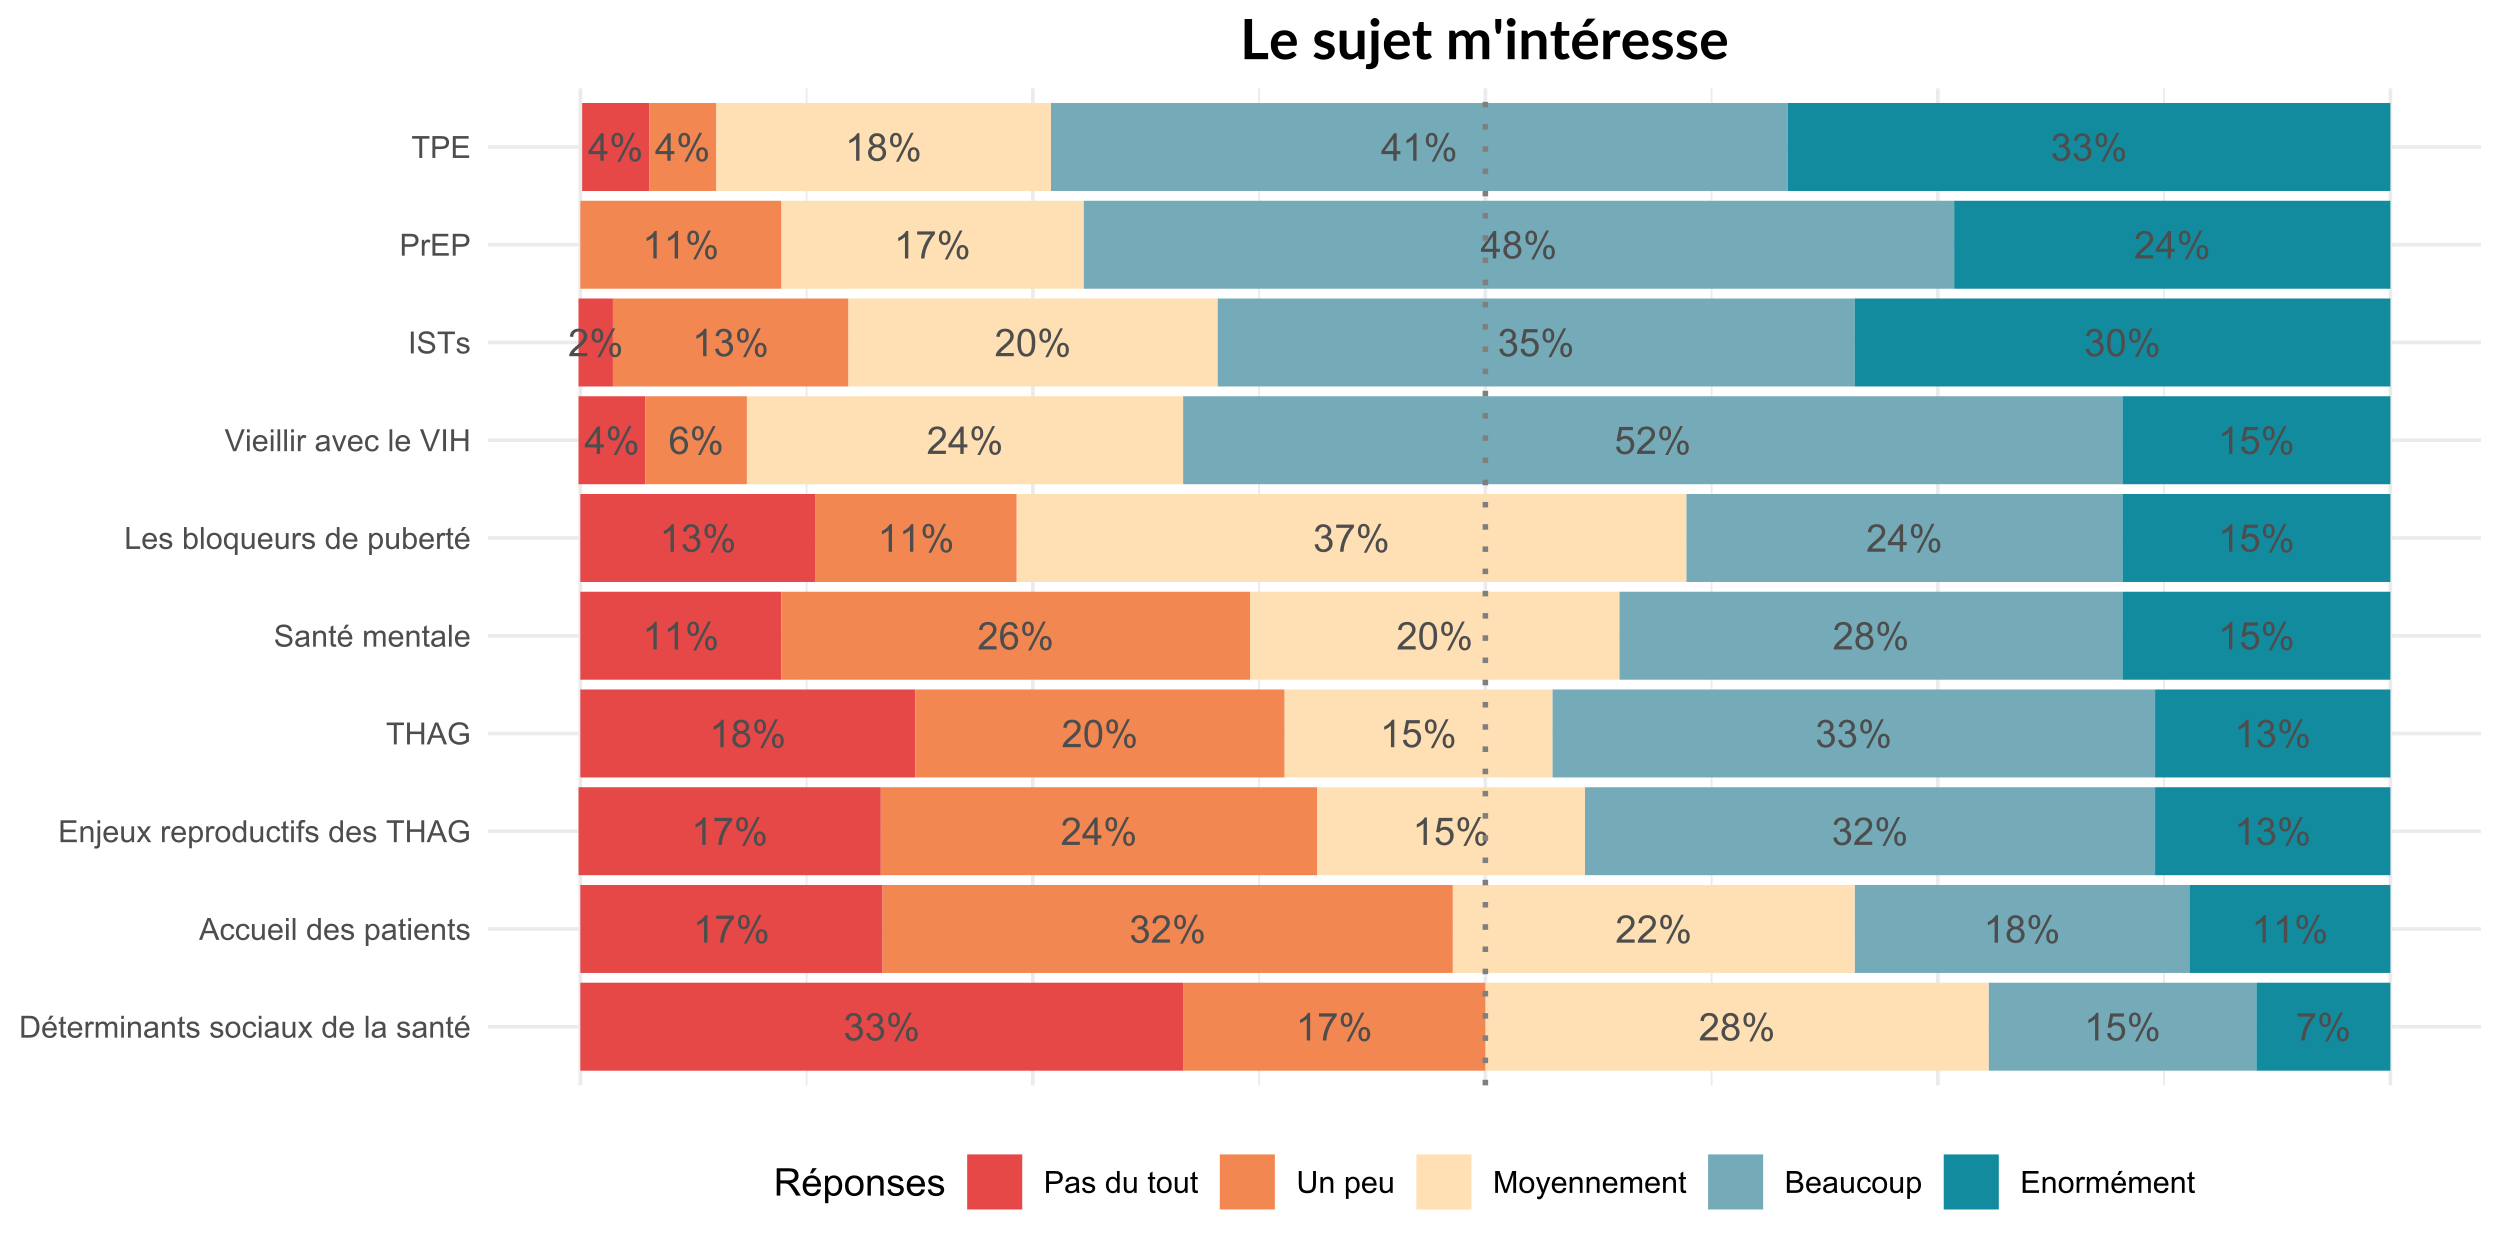 <?xml version="1.0" encoding="UTF-8"?>
<svg xmlns="http://www.w3.org/2000/svg" xmlns:xlink="http://www.w3.org/1999/xlink" width="720pt" height="360pt" viewBox="0 0 720 360" version="1.1">
<defs>
<g>
<symbol overflow="visible" id="glyph0-0">
<path style="stroke:none;" d="M 1.379 0 L 1.379 -6.898 L 6.898 -6.898 L 6.898 0 Z M 1.551 -0.172 L 6.727 -0.172 L 6.727 -6.727 L 1.551 -6.727 Z M 1.551 -0.172 "/>
</symbol>
<symbol overflow="visible" id="glyph0-1">
<path style="stroke:none;" d="M 3.57 0 L 3.57 -1.891 L 0.141 -1.891 L 0.141 -2.781 L 3.746 -7.902 L 4.539 -7.902 L 4.539 -2.781 L 5.605 -2.781 L 5.605 -1.891 L 4.539 -1.891 L 4.539 0 Z M 3.57 -2.781 L 3.57 -6.344 L 1.094 -2.781 Z M 3.57 -2.781 "/>
</symbol>
<symbol overflow="visible" id="glyph0-2">
<path style="stroke:none;" d="M 4.113 0 L 3.145 0 L 3.145 -6.184 C 2.906 -5.957 2.598 -5.734 2.223 -5.512 C 1.84 -5.289 1.5 -5.121 1.203 -5.012 L 1.203 -5.949 C 1.742 -6.199 2.219 -6.508 2.625 -6.875 C 3.031 -7.234 3.316 -7.59 3.488 -7.934 L 4.113 -7.934 Z M 4.113 0 "/>
</symbol>
<symbol overflow="visible" id="glyph0-3">
<path style="stroke:none;" d="M 0.641 -6.004 C 0.637 -6.566 0.781 -7.047 1.066 -7.445 C 1.348 -7.84 1.758 -8.039 2.301 -8.039 C 2.797 -8.039 3.207 -7.859 3.531 -7.508 C 3.855 -7.148 4.02 -6.629 4.02 -5.945 C 4.02 -5.273 3.855 -4.758 3.527 -4.398 C 3.199 -4.035 2.793 -3.855 2.312 -3.859 C 1.832 -3.855 1.434 -4.031 1.117 -4.391 C 0.797 -4.742 0.637 -5.281 0.641 -6.004 Z M 2.328 -7.367 C 2.086 -7.363 1.887 -7.262 1.727 -7.055 C 1.566 -6.844 1.488 -6.461 1.488 -5.906 C 1.488 -5.398 1.566 -5.039 1.73 -4.836 C 1.887 -4.625 2.086 -4.523 2.328 -4.527 C 2.57 -4.523 2.773 -4.629 2.934 -4.84 C 3.094 -5.047 3.176 -5.426 3.176 -5.984 C 3.176 -6.492 3.094 -6.852 2.934 -7.059 C 2.77 -7.262 2.566 -7.363 2.328 -7.367 Z M 2.336 0.293 L 6.656 -8.039 L 7.445 -8.039 L 3.137 0.293 Z M 5.75 -1.855 C 5.746 -2.422 5.891 -2.902 6.176 -3.297 C 6.457 -3.688 6.871 -3.883 7.418 -3.887 C 7.91 -3.883 8.32 -3.707 8.648 -3.355 C 8.973 -3 9.133 -2.48 9.137 -1.797 C 9.133 -1.125 8.969 -0.609 8.641 -0.25 C 8.309 0.113 7.902 0.293 7.422 0.293 C 6.941 0.293 6.543 0.117 6.227 -0.242 C 5.906 -0.598 5.746 -1.137 5.75 -1.855 Z M 7.445 -3.219 C 7.199 -3.215 6.996 -3.113 6.836 -2.906 C 6.676 -2.695 6.598 -2.312 6.598 -1.758 C 6.598 -1.254 6.676 -0.898 6.84 -0.691 C 6.996 -0.48 7.195 -0.375 7.438 -0.379 C 7.684 -0.375 7.891 -0.48 8.051 -0.691 C 8.207 -0.898 8.285 -1.277 8.289 -1.832 C 8.285 -2.34 8.203 -2.699 8.047 -2.906 C 7.883 -3.113 7.684 -3.215 7.445 -3.219 Z M 7.445 -3.219 "/>
</symbol>
<symbol overflow="visible" id="glyph0-4">
<path style="stroke:none;" d="M 0.465 -2.086 L 1.434 -2.215 C 1.543 -1.664 1.73 -1.266 2 -1.027 C 2.266 -0.781 2.594 -0.66 2.98 -0.664 C 3.434 -0.66 3.82 -0.82 4.137 -1.137 C 4.449 -1.453 4.605 -1.844 4.609 -2.312 C 4.605 -2.754 4.461 -3.121 4.172 -3.414 C 3.879 -3.699 3.508 -3.844 3.062 -3.848 C 2.875 -3.844 2.648 -3.809 2.379 -3.742 L 2.484 -4.594 C 2.547 -4.586 2.598 -4.582 2.641 -4.582 C 3.051 -4.582 3.422 -4.688 3.758 -4.906 C 4.086 -5.117 4.254 -5.449 4.254 -5.902 C 4.254 -6.254 4.133 -6.551 3.891 -6.785 C 3.648 -7.02 3.336 -7.137 2.961 -7.137 C 2.578 -7.137 2.266 -7.016 2.016 -6.781 C 1.766 -6.539 1.602 -6.184 1.531 -5.715 L 0.562 -5.887 C 0.68 -6.535 0.945 -7.039 1.367 -7.398 C 1.785 -7.754 2.309 -7.934 2.938 -7.934 C 3.367 -7.934 3.766 -7.84 4.129 -7.656 C 4.488 -7.469 4.766 -7.215 4.961 -6.898 C 5.152 -6.578 5.25 -6.242 5.25 -5.883 C 5.25 -5.539 5.156 -5.227 4.973 -4.945 C 4.789 -4.664 4.52 -4.441 4.16 -4.281 C 4.629 -4.168 4.992 -3.941 5.25 -3.605 C 5.508 -3.262 5.637 -2.84 5.637 -2.336 C 5.637 -1.645 5.383 -1.059 4.883 -0.578 C 4.375 -0.098 3.742 0.141 2.977 0.141 C 2.281 0.141 1.703 -0.066 1.246 -0.48 C 0.789 -0.895 0.527 -1.43 0.465 -2.086 Z M 0.465 -2.086 "/>
</symbol>
<symbol overflow="visible" id="glyph0-5">
<path style="stroke:none;" d="M 1.953 -4.285 C 1.547 -4.43 1.25 -4.641 1.055 -4.914 C 0.859 -5.184 0.762 -5.512 0.766 -5.898 C 0.762 -6.469 0.969 -6.949 1.383 -7.344 C 1.797 -7.734 2.348 -7.934 3.035 -7.934 C 3.723 -7.934 4.277 -7.73 4.699 -7.332 C 5.121 -6.93 5.332 -6.445 5.332 -5.871 C 5.332 -5.504 5.234 -5.184 5.043 -4.914 C 4.848 -4.641 4.555 -4.43 4.168 -4.285 C 4.648 -4.121 5.02 -3.867 5.273 -3.52 C 5.527 -3.164 5.652 -2.742 5.656 -2.258 C 5.652 -1.578 5.414 -1.012 4.938 -0.555 C 4.457 -0.098 3.828 0.129 3.051 0.133 C 2.27 0.129 1.641 -0.098 1.164 -0.559 C 0.684 -1.016 0.445 -1.594 0.449 -2.285 C 0.445 -2.797 0.574 -3.227 0.84 -3.574 C 1.098 -3.922 1.469 -4.156 1.953 -4.285 Z M 1.758 -5.93 C 1.758 -5.555 1.875 -5.246 2.117 -5.012 C 2.355 -4.77 2.668 -4.652 3.055 -4.656 C 3.426 -4.652 3.734 -4.77 3.973 -5.008 C 4.211 -5.242 4.328 -5.531 4.332 -5.875 C 4.328 -6.23 4.207 -6.531 3.961 -6.773 C 3.715 -7.016 3.41 -7.137 3.047 -7.137 C 2.676 -7.137 2.367 -7.016 2.125 -6.781 C 1.879 -6.539 1.758 -6.258 1.758 -5.93 Z M 1.445 -2.281 C 1.441 -2 1.508 -1.734 1.641 -1.477 C 1.773 -1.219 1.969 -1.016 2.227 -0.875 C 2.484 -0.73 2.762 -0.66 3.062 -0.664 C 3.523 -0.66 3.906 -0.809 4.211 -1.109 C 4.512 -1.406 4.664 -1.785 4.664 -2.246 C 4.664 -2.711 4.508 -3.098 4.195 -3.406 C 3.883 -3.707 3.492 -3.859 3.031 -3.863 C 2.57 -3.859 2.191 -3.711 1.895 -3.41 C 1.59 -3.109 1.441 -2.73 1.445 -2.281 Z M 1.445 -2.281 "/>
</symbol>
<symbol overflow="visible" id="glyph0-6">
<path style="stroke:none;" d="M 5.559 -0.934 L 5.559 0 L 0.336 0 C 0.324 -0.234 0.363 -0.457 0.449 -0.672 C 0.578 -1.027 0.789 -1.379 1.086 -1.723 C 1.375 -2.066 1.801 -2.465 2.355 -2.922 C 3.215 -3.621 3.793 -4.18 4.098 -4.594 C 4.395 -5.004 4.547 -5.391 4.551 -5.762 C 4.547 -6.145 4.41 -6.469 4.137 -6.734 C 3.863 -6.996 3.504 -7.129 3.062 -7.133 C 2.59 -7.129 2.215 -6.988 1.938 -6.711 C 1.656 -6.426 1.516 -6.039 1.516 -5.547 L 0.516 -5.648 C 0.586 -6.391 0.844 -6.957 1.289 -7.348 C 1.734 -7.738 2.332 -7.934 3.082 -7.934 C 3.84 -7.934 4.438 -7.723 4.883 -7.301 C 5.32 -6.879 5.543 -6.359 5.547 -5.742 C 5.543 -5.422 5.477 -5.109 5.352 -4.809 C 5.219 -4.5 5.004 -4.18 4.707 -3.844 C 4.402 -3.504 3.906 -3.039 3.211 -2.453 C 2.629 -1.961 2.254 -1.629 2.09 -1.457 C 1.922 -1.281 1.785 -1.105 1.684 -0.934 Z M 5.559 -0.934 "/>
</symbol>
<symbol overflow="visible" id="glyph0-7">
<path style="stroke:none;" d="M 0.523 -6.867 L 0.523 -7.801 L 5.637 -7.801 L 5.637 -7.047 C 5.133 -6.508 4.633 -5.797 4.141 -4.91 C 3.645 -4.02 3.262 -3.105 2.996 -2.172 C 2.801 -1.508 2.68 -0.785 2.625 0 L 1.629 0 C 1.637 -0.621 1.758 -1.371 1.992 -2.254 C 2.227 -3.133 2.562 -3.98 3 -4.801 C 3.438 -5.613 3.902 -6.305 4.395 -6.867 Z M 0.523 -6.867 "/>
</symbol>
<symbol overflow="visible" id="glyph0-8">
<path style="stroke:none;" d="M 0.457 -2.07 L 1.477 -2.156 C 1.551 -1.66 1.723 -1.285 2 -1.039 C 2.273 -0.785 2.605 -0.66 2.996 -0.664 C 3.461 -0.66 3.859 -0.836 4.184 -1.191 C 4.504 -1.539 4.664 -2.008 4.668 -2.594 C 4.664 -3.145 4.508 -3.582 4.199 -3.902 C 3.887 -4.223 3.48 -4.383 2.98 -4.383 C 2.664 -4.383 2.383 -4.309 2.133 -4.168 C 1.883 -4.023 1.684 -3.84 1.543 -3.617 L 0.629 -3.734 L 1.395 -7.793 L 5.324 -7.793 L 5.324 -6.867 L 2.172 -6.867 L 1.746 -4.742 C 2.219 -5.07 2.715 -5.238 3.238 -5.238 C 3.926 -5.238 4.508 -4.996 4.984 -4.52 C 5.457 -4.039 5.695 -3.426 5.699 -2.68 C 5.695 -1.961 5.488 -1.344 5.074 -0.824 C 4.566 -0.188 3.871 0.129 2.996 0.133 C 2.273 0.129 1.688 -0.07 1.234 -0.469 C 0.777 -0.871 0.52 -1.402 0.457 -2.07 Z M 0.457 -2.07 "/>
</symbol>
<symbol overflow="visible" id="glyph0-9">
<path style="stroke:none;" d="M 0.457 -3.898 C 0.457 -4.828 0.551 -5.582 0.746 -6.152 C 0.934 -6.723 1.219 -7.16 1.602 -7.469 C 1.977 -7.777 2.457 -7.934 3.035 -7.934 C 3.457 -7.934 3.828 -7.848 4.148 -7.676 C 4.469 -7.504 4.73 -7.258 4.941 -6.938 C 5.145 -6.617 5.309 -6.227 5.434 -5.766 C 5.551 -5.305 5.613 -4.68 5.613 -3.898 C 5.613 -2.969 5.516 -2.223 5.324 -1.652 C 5.133 -1.082 4.848 -0.641 4.469 -0.332 C 4.09 -0.023 3.613 0.129 3.035 0.133 C 2.27 0.129 1.668 -0.141 1.238 -0.684 C 0.715 -1.34 0.457 -2.41 0.457 -3.898 Z M 1.457 -3.898 C 1.453 -2.598 1.605 -1.734 1.91 -1.309 C 2.215 -0.875 2.59 -0.66 3.035 -0.664 C 3.48 -0.66 3.852 -0.875 4.156 -1.309 C 4.457 -1.738 4.609 -2.602 4.613 -3.898 C 4.609 -5.195 4.457 -6.059 4.156 -6.488 C 3.852 -6.914 3.477 -7.129 3.023 -7.133 C 2.578 -7.129 2.223 -6.941 1.957 -6.566 C 1.621 -6.082 1.453 -5.191 1.457 -3.898 Z M 1.457 -3.898 "/>
</symbol>
<symbol overflow="visible" id="glyph0-10">
<path style="stroke:none;" d="M 5.492 -5.969 L 4.527 -5.891 C 4.438 -6.27 4.316 -6.547 4.16 -6.723 C 3.898 -6.996 3.574 -7.137 3.191 -7.137 C 2.879 -7.137 2.609 -7.051 2.379 -6.879 C 2.07 -6.652 1.828 -6.324 1.652 -5.902 C 1.477 -5.473 1.383 -4.863 1.379 -4.074 C 1.609 -4.426 1.895 -4.691 2.234 -4.867 C 2.57 -5.035 2.926 -5.121 3.301 -5.125 C 3.941 -5.121 4.492 -4.883 4.949 -4.41 C 5.402 -3.934 5.629 -3.32 5.633 -2.566 C 5.629 -2.066 5.523 -1.602 5.312 -1.18 C 5.098 -0.75 4.805 -0.426 4.43 -0.203 C 4.055 0.02 3.629 0.129 3.16 0.133 C 2.348 0.129 1.688 -0.164 1.18 -0.758 C 0.664 -1.348 0.41 -2.328 0.414 -3.699 C 0.41 -5.223 0.691 -6.332 1.262 -7.027 C 1.75 -7.629 2.414 -7.934 3.25 -7.934 C 3.871 -7.934 4.379 -7.758 4.777 -7.41 C 5.172 -7.062 5.41 -6.582 5.492 -5.969 Z M 1.531 -2.559 C 1.527 -2.223 1.598 -1.902 1.742 -1.602 C 1.883 -1.293 2.082 -1.062 2.34 -0.902 C 2.59 -0.742 2.859 -0.66 3.145 -0.664 C 3.551 -0.66 3.902 -0.828 4.199 -1.16 C 4.492 -1.488 4.641 -1.938 4.641 -2.508 C 4.641 -3.051 4.492 -3.48 4.203 -3.797 C 3.91 -4.109 3.547 -4.266 3.105 -4.27 C 2.668 -4.266 2.293 -4.109 1.988 -3.797 C 1.68 -3.48 1.527 -3.066 1.531 -2.559 Z M 1.531 -2.559 "/>
</symbol>
<symbol overflow="visible" id="glyph1-0">
<path style="stroke:none;" d="M 1.102 0 L 1.102 -5.5 L 5.5 -5.5 L 5.5 0 Z M 1.238 -0.137 L 5.363 -0.137 L 5.363 -5.363 L 1.238 -5.363 Z M 1.238 -0.137 "/>
</symbol>
<symbol overflow="visible" id="glyph1-1">
<path style="stroke:none;" d="M 0.68 0 L 0.68 -6.301 L 2.848 -6.301 C 3.336 -6.297 3.707 -6.27 3.969 -6.211 C 4.328 -6.125 4.637 -5.973 4.895 -5.758 C 5.223 -5.473 5.473 -5.113 5.637 -4.68 C 5.801 -4.242 5.883 -3.742 5.887 -3.184 C 5.883 -2.699 5.828 -2.277 5.719 -1.91 C 5.605 -1.543 5.461 -1.238 5.289 -0.996 C 5.113 -0.754 4.922 -0.562 4.715 -0.422 C 4.508 -0.281 4.258 -0.176 3.965 -0.105 C 3.668 -0.035 3.332 0 2.953 0 Z M 1.512 -0.742 L 2.859 -0.742 C 3.273 -0.738 3.598 -0.777 3.832 -0.859 C 4.066 -0.934 4.254 -1.043 4.398 -1.188 C 4.594 -1.383 4.746 -1.648 4.859 -1.984 C 4.969 -2.316 5.027 -2.719 5.027 -3.195 C 5.027 -3.852 4.918 -4.359 4.703 -4.715 C 4.484 -5.066 4.223 -5.305 3.914 -5.426 C 3.688 -5.512 3.328 -5.555 2.836 -5.555 L 1.512 -5.555 Z M 1.512 -0.742 "/>
</symbol>
<symbol overflow="visible" id="glyph1-2">
<path style="stroke:none;" d="M 3.703 -1.469 L 4.504 -1.371 C 4.375 -0.902 4.141 -0.539 3.801 -0.285 C 3.461 -0.027 3.027 0.098 2.496 0.102 C 1.828 0.098 1.297 -0.102 0.906 -0.512 C 0.512 -0.918 0.316 -1.496 0.32 -2.242 C 0.316 -3.008 0.516 -3.605 0.914 -4.031 C 1.309 -4.453 1.82 -4.664 2.453 -4.668 C 3.059 -4.664 3.555 -4.457 3.945 -4.043 C 4.328 -3.629 4.523 -3.043 4.527 -2.289 C 4.523 -2.242 4.523 -2.176 4.523 -2.086 L 1.121 -2.086 C 1.145 -1.582 1.289 -1.195 1.547 -0.93 C 1.801 -0.66 2.117 -0.527 2.5 -0.531 C 2.781 -0.527 3.023 -0.602 3.227 -0.754 C 3.426 -0.902 3.586 -1.141 3.703 -1.469 Z M 1.164 -2.719 L 3.711 -2.719 C 3.672 -3.102 3.578 -3.387 3.422 -3.582 C 3.172 -3.879 2.852 -4.031 2.461 -4.031 C 2.105 -4.031 1.805 -3.91 1.566 -3.672 C 1.32 -3.434 1.188 -3.117 1.164 -2.719 Z M 2 -5.129 L 2.57 -6.332 L 3.582 -6.332 L 2.637 -5.129 Z M 2 -5.129 "/>
</symbol>
<symbol overflow="visible" id="glyph1-3">
<path style="stroke:none;" d="M 2.27 -0.691 L 2.379 -0.008 C 2.16 0.039 1.965 0.059 1.797 0.059 C 1.512 0.059 1.293 0.016 1.141 -0.074 C 0.984 -0.16 0.875 -0.277 0.816 -0.422 C 0.75 -0.566 0.719 -0.871 0.723 -1.336 L 0.723 -3.961 L 0.156 -3.961 L 0.156 -4.562 L 0.723 -4.562 L 0.723 -5.695 L 1.492 -6.156 L 1.492 -4.562 L 2.27 -4.562 L 2.27 -3.961 L 1.492 -3.961 L 1.492 -1.293 C 1.488 -1.07 1.5 -0.93 1.531 -0.867 C 1.555 -0.805 1.602 -0.754 1.664 -0.715 C 1.727 -0.676 1.812 -0.656 1.93 -0.66 C 2.012 -0.656 2.125 -0.668 2.27 -0.691 Z M 2.27 -0.691 "/>
</symbol>
<symbol overflow="visible" id="glyph1-4">
<path style="stroke:none;" d="M 3.703 -1.469 L 4.504 -1.371 C 4.375 -0.902 4.141 -0.539 3.801 -0.285 C 3.461 -0.027 3.027 0.098 2.496 0.102 C 1.828 0.098 1.297 -0.102 0.906 -0.512 C 0.512 -0.918 0.316 -1.496 0.32 -2.242 C 0.316 -3.008 0.516 -3.605 0.914 -4.031 C 1.309 -4.453 1.82 -4.664 2.453 -4.668 C 3.059 -4.664 3.555 -4.457 3.945 -4.043 C 4.328 -3.629 4.523 -3.043 4.527 -2.289 C 4.523 -2.242 4.523 -2.176 4.523 -2.086 L 1.121 -2.086 C 1.145 -1.582 1.289 -1.195 1.547 -0.93 C 1.801 -0.66 2.117 -0.527 2.5 -0.531 C 2.781 -0.527 3.023 -0.602 3.227 -0.754 C 3.426 -0.902 3.586 -1.141 3.703 -1.469 Z M 1.164 -2.719 L 3.711 -2.719 C 3.672 -3.102 3.578 -3.387 3.422 -3.582 C 3.172 -3.879 2.852 -4.031 2.461 -4.031 C 2.105 -4.031 1.805 -3.91 1.566 -3.672 C 1.32 -3.434 1.188 -3.117 1.164 -2.719 Z M 1.164 -2.719 "/>
</symbol>
<symbol overflow="visible" id="glyph1-5">
<path style="stroke:none;" d="M 0.57 0 L 0.57 -4.562 L 1.266 -4.562 L 1.266 -3.871 C 1.445 -4.191 1.609 -4.406 1.758 -4.512 C 1.906 -4.613 2.07 -4.664 2.258 -4.668 C 2.516 -4.664 2.781 -4.582 3.051 -4.418 L 2.785 -3.699 C 2.59 -3.809 2.402 -3.867 2.219 -3.867 C 2.047 -3.867 1.895 -3.816 1.762 -3.715 C 1.625 -3.613 1.527 -3.473 1.473 -3.293 C 1.383 -3.016 1.34 -2.715 1.344 -2.391 L 1.344 0 Z M 0.57 0 "/>
</symbol>
<symbol overflow="visible" id="glyph1-6">
<path style="stroke:none;" d="M 0.578 0 L 0.578 -4.562 L 1.273 -4.562 L 1.273 -3.922 C 1.414 -4.141 1.605 -4.32 1.844 -4.461 C 2.078 -4.594 2.348 -4.664 2.656 -4.668 C 2.992 -4.664 3.27 -4.594 3.488 -4.457 C 3.699 -4.312 3.852 -4.117 3.945 -3.867 C 4.301 -4.398 4.773 -4.664 5.355 -4.668 C 5.805 -4.664 6.148 -4.539 6.395 -4.289 C 6.637 -4.039 6.762 -3.652 6.762 -3.133 L 6.762 0 L 5.996 0 L 5.996 -2.875 C 5.992 -3.184 5.969 -3.406 5.918 -3.543 C 5.867 -3.676 5.773 -3.785 5.645 -3.871 C 5.512 -3.953 5.359 -3.996 5.184 -3.996 C 4.859 -3.996 4.594 -3.887 4.383 -3.676 C 4.172 -3.457 4.066 -3.117 4.066 -2.652 L 4.066 0 L 3.293 0 L 3.293 -2.965 C 3.293 -3.309 3.227 -3.566 3.102 -3.738 C 2.973 -3.91 2.77 -3.996 2.484 -3.996 C 2.266 -3.996 2.062 -3.938 1.879 -3.824 C 1.691 -3.707 1.559 -3.539 1.477 -3.32 C 1.391 -3.098 1.348 -2.781 1.352 -2.367 L 1.352 0 Z M 0.578 0 "/>
</symbol>
<symbol overflow="visible" id="glyph1-7">
<path style="stroke:none;" d="M 0.586 -5.41 L 0.586 -6.301 L 1.359 -6.301 L 1.359 -5.41 Z M 0.586 0 L 0.586 -4.562 L 1.359 -4.562 L 1.359 0 Z M 0.586 0 "/>
</symbol>
<symbol overflow="visible" id="glyph1-8">
<path style="stroke:none;" d="M 0.578 0 L 0.578 -4.562 L 1.277 -4.562 L 1.277 -3.914 C 1.609 -4.414 2.09 -4.664 2.727 -4.668 C 3 -4.664 3.254 -4.613 3.484 -4.52 C 3.715 -4.418 3.887 -4.289 4.004 -4.129 C 4.113 -3.969 4.195 -3.777 4.246 -3.559 C 4.273 -3.41 4.289 -3.16 4.289 -2.805 L 4.289 0 L 3.516 0 L 3.516 -2.777 C 3.516 -3.09 3.484 -3.324 3.426 -3.484 C 3.363 -3.637 3.258 -3.762 3.105 -3.855 C 2.949 -3.949 2.77 -3.996 2.566 -3.996 C 2.234 -3.996 1.949 -3.891 1.711 -3.68 C 1.469 -3.469 1.348 -3.07 1.352 -2.492 L 1.352 0 Z M 0.578 0 "/>
</symbol>
<symbol overflow="visible" id="glyph1-9">
<path style="stroke:none;" d="M 3.559 -0.562 C 3.27 -0.32 2.996 -0.148 2.73 -0.047 C 2.465 0.051 2.18 0.098 1.879 0.102 C 1.375 0.098 0.988 -0.02 0.719 -0.266 C 0.449 -0.508 0.316 -0.82 0.316 -1.203 C 0.316 -1.422 0.367 -1.629 0.469 -1.816 C 0.57 -2 0.703 -2.148 0.871 -2.262 C 1.031 -2.371 1.215 -2.453 1.426 -2.516 C 1.574 -2.551 1.805 -2.59 2.113 -2.629 C 2.734 -2.703 3.195 -2.793 3.492 -2.895 C 3.492 -3 3.492 -3.066 3.496 -3.098 C 3.492 -3.41 3.418 -3.633 3.277 -3.766 C 3.074 -3.938 2.781 -4.023 2.398 -4.027 C 2.031 -4.023 1.762 -3.961 1.59 -3.836 C 1.414 -3.707 1.289 -3.48 1.207 -3.16 L 0.453 -3.262 C 0.516 -3.582 0.629 -3.844 0.789 -4.043 C 0.945 -4.242 1.172 -4.395 1.473 -4.504 C 1.77 -4.609 2.117 -4.664 2.508 -4.668 C 2.898 -4.664 3.215 -4.617 3.457 -4.527 C 3.699 -4.434 3.879 -4.32 3.996 -4.184 C 4.109 -4.043 4.188 -3.867 4.238 -3.656 C 4.258 -3.523 4.27 -3.285 4.273 -2.945 L 4.273 -1.914 C 4.27 -1.191 4.289 -0.734 4.324 -0.547 C 4.355 -0.352 4.418 -0.172 4.52 0 L 3.711 0 C 3.629 -0.16 3.578 -0.348 3.559 -0.562 Z M 3.492 -2.289 C 3.211 -2.172 2.789 -2.074 2.23 -2 C 1.91 -1.949 1.684 -1.898 1.555 -1.844 C 1.422 -1.785 1.32 -1.699 1.25 -1.59 C 1.176 -1.477 1.141 -1.355 1.145 -1.227 C 1.141 -1.016 1.219 -0.844 1.379 -0.707 C 1.531 -0.57 1.762 -0.504 2.062 -0.504 C 2.359 -0.504 2.621 -0.566 2.855 -0.699 C 3.086 -0.824 3.258 -1.004 3.367 -1.234 C 3.449 -1.406 3.492 -1.664 3.492 -2.008 Z M 3.492 -2.289 "/>
</symbol>
<symbol overflow="visible" id="glyph1-10">
<path style="stroke:none;" d="M 0.27 -1.363 L 1.035 -1.484 C 1.078 -1.172 1.199 -0.938 1.395 -0.777 C 1.59 -0.609 1.863 -0.527 2.219 -0.531 C 2.57 -0.527 2.832 -0.602 3.008 -0.75 C 3.176 -0.895 3.262 -1.062 3.266 -1.258 C 3.262 -1.43 3.188 -1.566 3.039 -1.672 C 2.93 -1.734 2.664 -1.824 2.246 -1.934 C 1.676 -2.074 1.285 -2.195 1.066 -2.305 C 0.848 -2.406 0.68 -2.551 0.566 -2.738 C 0.453 -2.918 0.398 -3.125 0.398 -3.352 C 0.398 -3.555 0.445 -3.742 0.539 -3.914 C 0.633 -4.086 0.758 -4.23 0.918 -4.348 C 1.039 -4.434 1.203 -4.508 1.41 -4.574 C 1.617 -4.633 1.84 -4.664 2.078 -4.668 C 2.434 -4.664 2.75 -4.613 3.023 -4.512 C 3.293 -4.406 3.492 -4.266 3.621 -4.09 C 3.75 -3.914 3.84 -3.68 3.891 -3.387 L 3.133 -3.281 C 3.098 -3.516 2.996 -3.699 2.832 -3.832 C 2.664 -3.965 2.434 -4.031 2.137 -4.031 C 1.777 -4.031 1.523 -3.973 1.375 -3.855 C 1.223 -3.738 1.148 -3.598 1.148 -3.441 C 1.148 -3.34 1.18 -3.25 1.242 -3.172 C 1.305 -3.086 1.402 -3.02 1.539 -2.965 C 1.613 -2.934 1.84 -2.867 2.223 -2.766 C 2.766 -2.617 3.148 -2.496 3.367 -2.406 C 3.582 -2.312 3.75 -2.176 3.875 -2 C 3.996 -1.82 4.059 -1.602 4.062 -1.34 C 4.059 -1.078 3.984 -0.836 3.836 -0.609 C 3.684 -0.383 3.465 -0.207 3.184 -0.082 C 2.895 0.039 2.574 0.098 2.223 0.102 C 1.625 0.098 1.172 -0.02 0.863 -0.266 C 0.551 -0.508 0.355 -0.875 0.27 -1.363 Z M 0.27 -1.363 "/>
</symbol>
<symbol overflow="visible" id="glyph1-11">
<path style="stroke:none;" d=""/>
</symbol>
<symbol overflow="visible" id="glyph1-12">
<path style="stroke:none;" d="M 0.293 -2.281 C 0.293 -3.125 0.527 -3.754 0.996 -4.16 C 1.387 -4.496 1.863 -4.664 2.434 -4.668 C 3.059 -4.664 3.57 -4.457 3.969 -4.051 C 4.363 -3.637 4.562 -3.07 4.566 -2.348 C 4.562 -1.758 4.477 -1.297 4.301 -0.961 C 4.125 -0.625 3.867 -0.363 3.535 -0.176 C 3.195 0.008 2.828 0.098 2.434 0.102 C 1.789 0.098 1.273 -0.102 0.883 -0.512 C 0.488 -0.918 0.293 -1.508 0.293 -2.281 Z M 1.086 -2.281 C 1.082 -1.695 1.211 -1.258 1.469 -0.969 C 1.723 -0.672 2.043 -0.527 2.434 -0.531 C 2.812 -0.527 3.133 -0.672 3.391 -0.969 C 3.645 -1.258 3.773 -1.707 3.773 -2.309 C 3.773 -2.871 3.645 -3.297 3.387 -3.59 C 3.129 -3.879 2.809 -4.023 2.434 -4.027 C 2.043 -4.023 1.723 -3.879 1.469 -3.594 C 1.211 -3.301 1.082 -2.863 1.086 -2.281 Z M 1.086 -2.281 "/>
</symbol>
<symbol overflow="visible" id="glyph1-13">
<path style="stroke:none;" d="M 3.559 -1.672 L 4.32 -1.574 C 4.234 -1.047 4.023 -0.637 3.68 -0.34 C 3.336 -0.047 2.914 0.098 2.418 0.102 C 1.793 0.098 1.293 -0.102 0.914 -0.508 C 0.531 -0.914 0.34 -1.5 0.344 -2.266 C 0.34 -2.754 0.422 -3.184 0.586 -3.559 C 0.75 -3.926 0.996 -4.203 1.332 -4.391 C 1.664 -4.57 2.027 -4.664 2.422 -4.668 C 2.914 -4.664 3.32 -4.539 3.641 -4.289 C 3.953 -4.039 4.156 -3.684 4.246 -3.223 L 3.492 -3.105 C 3.422 -3.41 3.293 -3.641 3.113 -3.797 C 2.926 -3.953 2.707 -4.031 2.453 -4.031 C 2.062 -4.031 1.746 -3.891 1.504 -3.609 C 1.258 -3.328 1.137 -2.887 1.141 -2.285 C 1.137 -1.672 1.254 -1.227 1.492 -0.949 C 1.723 -0.668 2.027 -0.527 2.41 -0.531 C 2.711 -0.527 2.965 -0.621 3.172 -0.809 C 3.371 -0.996 3.5 -1.281 3.559 -1.672 Z M 3.559 -1.672 "/>
</symbol>
<symbol overflow="visible" id="glyph1-14">
<path style="stroke:none;" d="M 3.57 0 L 3.57 -0.672 C 3.211 -0.156 2.73 0.098 2.121 0.102 C 1.852 0.098 1.598 0.051 1.367 -0.051 C 1.133 -0.152 0.961 -0.281 0.848 -0.441 C 0.734 -0.594 0.656 -0.785 0.609 -1.016 C 0.578 -1.164 0.562 -1.406 0.562 -1.734 L 0.562 -4.562 L 1.336 -4.562 L 1.336 -2.031 C 1.336 -1.625 1.352 -1.352 1.383 -1.215 C 1.43 -1.008 1.531 -0.848 1.691 -0.734 C 1.848 -0.617 2.043 -0.562 2.277 -0.562 C 2.508 -0.562 2.727 -0.621 2.93 -0.738 C 3.133 -0.855 3.273 -1.016 3.359 -1.227 C 3.441 -1.43 3.484 -1.727 3.488 -2.117 L 3.488 -4.562 L 4.262 -4.562 L 4.262 0 Z M 3.57 0 "/>
</symbol>
<symbol overflow="visible" id="glyph1-15">
<path style="stroke:none;" d="M 0.062 0 L 1.73 -2.371 L 0.188 -4.562 L 1.156 -4.562 L 1.855 -3.492 C 1.984 -3.289 2.09 -3.117 2.176 -2.98 C 2.297 -3.168 2.414 -3.336 2.523 -3.484 L 3.293 -4.562 L 4.215 -4.562 L 2.637 -2.414 L 4.336 0 L 3.387 0 L 2.449 -1.418 L 2.199 -1.801 L 1 0 Z M 0.062 0 "/>
</symbol>
<symbol overflow="visible" id="glyph1-16">
<path style="stroke:none;" d="M 3.539 0 L 3.539 -0.574 C 3.25 -0.125 2.824 0.098 2.266 0.102 C 1.898 0.098 1.562 0 1.262 -0.199 C 0.953 -0.398 0.719 -0.676 0.551 -1.039 C 0.383 -1.395 0.297 -1.809 0.301 -2.277 C 0.297 -2.73 0.375 -3.145 0.527 -3.516 C 0.68 -3.887 0.906 -4.172 1.211 -4.371 C 1.512 -4.566 1.852 -4.664 2.23 -4.668 C 2.5 -4.664 2.746 -4.605 2.965 -4.492 C 3.18 -4.375 3.352 -4.223 3.488 -4.039 L 3.488 -6.301 L 4.258 -6.301 L 4.258 0 Z M 1.094 -2.277 C 1.09 -1.691 1.215 -1.254 1.465 -0.965 C 1.711 -0.672 2 -0.527 2.336 -0.531 C 2.672 -0.527 2.961 -0.664 3.199 -0.945 C 3.434 -1.219 3.551 -1.641 3.555 -2.211 C 3.551 -2.832 3.43 -3.293 3.191 -3.586 C 2.949 -3.879 2.652 -4.023 2.305 -4.027 C 1.957 -4.023 1.672 -3.883 1.441 -3.605 C 1.207 -3.32 1.09 -2.879 1.094 -2.277 Z M 1.094 -2.277 "/>
</symbol>
<symbol overflow="visible" id="glyph1-17">
<path style="stroke:none;" d="M 0.562 0 L 0.562 -6.301 L 1.336 -6.301 L 1.336 0 Z M 0.562 0 "/>
</symbol>
<symbol overflow="visible" id="glyph1-18">
<path style="stroke:none;" d="M -0.012 0 L 2.406 -6.301 L 3.305 -6.301 L 5.883 0 L 4.934 0 L 4.199 -1.906 L 1.562 -1.906 L 0.871 0 Z M 1.805 -2.586 L 3.941 -2.586 L 3.281 -4.332 C 3.078 -4.855 2.93 -5.293 2.836 -5.637 C 2.754 -5.23 2.641 -4.828 2.496 -4.434 Z M 1.805 -2.586 "/>
</symbol>
<symbol overflow="visible" id="glyph1-19">
<path style="stroke:none;" d="M 0.578 1.75 L 0.578 -4.562 L 1.285 -4.562 L 1.285 -3.969 C 1.449 -4.199 1.637 -4.375 1.848 -4.492 C 2.051 -4.605 2.305 -4.664 2.609 -4.668 C 2.992 -4.664 3.336 -4.562 3.637 -4.367 C 3.934 -4.164 4.16 -3.883 4.312 -3.516 C 4.465 -3.148 4.539 -2.746 4.543 -2.316 C 4.539 -1.848 4.457 -1.43 4.289 -1.055 C 4.121 -0.68 3.875 -0.391 3.559 -0.195 C 3.238 0.004 2.902 0.098 2.551 0.102 C 2.289 0.098 2.059 0.047 1.855 -0.059 C 1.648 -0.168 1.48 -0.305 1.352 -0.473 L 1.352 1.75 Z M 1.281 -2.258 C 1.277 -1.664 1.395 -1.23 1.637 -0.953 C 1.871 -0.668 2.16 -0.527 2.5 -0.531 C 2.84 -0.527 3.133 -0.672 3.383 -0.969 C 3.625 -1.258 3.75 -1.711 3.75 -2.32 C 3.75 -2.898 3.629 -3.332 3.391 -3.625 C 3.152 -3.914 2.867 -4.059 2.535 -4.062 C 2.203 -4.059 1.91 -3.906 1.66 -3.598 C 1.402 -3.289 1.277 -2.84 1.281 -2.258 Z M 1.281 -2.258 "/>
</symbol>
<symbol overflow="visible" id="glyph1-20">
<path style="stroke:none;" d="M 0.695 0 L 0.695 -6.301 L 5.25 -6.301 L 5.25 -5.555 L 1.531 -5.555 L 1.531 -3.625 L 5.016 -3.625 L 5.016 -2.887 L 1.531 -2.887 L 1.531 -0.742 L 5.398 -0.742 L 5.398 0 Z M 0.695 0 "/>
</symbol>
<symbol overflow="visible" id="glyph1-21">
<path style="stroke:none;" d="M 0.574 -5.402 L 0.574 -6.301 L 1.348 -6.301 L 1.348 -5.402 Z M -0.402 1.77 L -0.258 1.113 C -0.102 1.152 0.02 1.172 0.109 1.172 C 0.262 1.172 0.379 1.117 0.457 1.016 C 0.535 0.906 0.574 0.645 0.574 0.23 L 0.574 -4.562 L 1.348 -4.562 L 1.348 0.25 C 1.348 0.809 1.273 1.199 1.129 1.422 C 0.941 1.707 0.633 1.852 0.203 1.852 C -0.008 1.852 -0.207 1.824 -0.402 1.77 Z M -0.402 1.77 "/>
</symbol>
<symbol overflow="visible" id="glyph1-22">
<path style="stroke:none;" d="M 0.766 0 L 0.766 -3.961 L 0.082 -3.961 L 0.082 -4.562 L 0.766 -4.562 L 0.766 -5.047 C 0.762 -5.352 0.789 -5.582 0.848 -5.73 C 0.918 -5.93 1.047 -6.09 1.238 -6.219 C 1.422 -6.34 1.688 -6.402 2.027 -6.406 C 2.246 -6.402 2.484 -6.379 2.75 -6.328 L 2.633 -5.656 C 2.469 -5.68 2.32 -5.695 2.18 -5.699 C 1.945 -5.695 1.777 -5.645 1.68 -5.547 C 1.582 -5.445 1.535 -5.258 1.535 -4.984 L 1.535 -4.562 L 2.422 -4.562 L 2.422 -3.961 L 1.535 -3.961 L 1.535 0 Z M 0.766 0 "/>
</symbol>
<symbol overflow="visible" id="glyph1-23">
<path style="stroke:none;" d="M 2.281 0 L 2.281 -5.555 L 0.207 -5.555 L 0.207 -6.301 L 5.199 -6.301 L 5.199 -5.555 L 3.117 -5.555 L 3.117 0 Z M 2.281 0 "/>
</symbol>
<symbol overflow="visible" id="glyph1-24">
<path style="stroke:none;" d="M 0.703 0 L 0.703 -6.301 L 1.539 -6.301 L 1.539 -3.711 L 4.812 -3.711 L 4.812 -6.301 L 5.645 -6.301 L 5.645 0 L 4.812 0 L 4.812 -2.969 L 1.539 -2.969 L 1.539 0 Z M 0.703 0 "/>
</symbol>
<symbol overflow="visible" id="glyph1-25">
<path style="stroke:none;" d="M 3.625 -2.469 L 3.625 -3.211 L 6.297 -3.215 L 6.297 -0.875 C 5.883 -0.547 5.461 -0.301 5.027 -0.137 C 4.59 0.027 4.141 0.105 3.688 0.109 C 3.062 0.105 2.5 -0.023 2 -0.289 C 1.492 -0.551 1.113 -0.934 0.855 -1.438 C 0.598 -1.938 0.469 -2.5 0.469 -3.121 C 0.469 -3.73 0.594 -4.301 0.852 -4.836 C 1.105 -5.363 1.477 -5.758 1.957 -6.02 C 2.438 -6.273 2.992 -6.402 3.621 -6.406 C 4.074 -6.402 4.484 -6.328 4.855 -6.184 C 5.223 -6.035 5.512 -5.832 5.723 -5.566 C 5.93 -5.301 6.09 -4.957 6.199 -4.539 L 5.449 -4.332 C 5.352 -4.648 5.23 -4.902 5.094 -5.086 C 4.953 -5.27 4.754 -5.414 4.492 -5.527 C 4.23 -5.637 3.941 -5.695 3.625 -5.695 C 3.242 -5.695 2.914 -5.637 2.637 -5.52 C 2.359 -5.402 2.133 -5.246 1.965 -5.059 C 1.793 -4.867 1.664 -4.66 1.57 -4.438 C 1.406 -4.047 1.324 -3.625 1.328 -3.172 C 1.324 -2.605 1.422 -2.137 1.617 -1.762 C 1.809 -1.383 2.09 -1.102 2.461 -0.918 C 2.828 -0.734 3.219 -0.645 3.641 -0.645 C 3.996 -0.645 4.348 -0.711 4.695 -0.852 C 5.035 -0.988 5.297 -1.137 5.477 -1.297 L 5.477 -2.469 Z M 3.625 -2.469 "/>
</symbol>
<symbol overflow="visible" id="glyph1-26">
<path style="stroke:none;" d="M 0.395 -2.023 L 1.18 -2.094 C 1.215 -1.773 1.305 -1.516 1.441 -1.316 C 1.574 -1.113 1.785 -0.949 2.074 -0.828 C 2.359 -0.699 2.68 -0.637 3.043 -0.641 C 3.355 -0.637 3.637 -0.684 3.883 -0.781 C 4.125 -0.875 4.305 -1.008 4.426 -1.172 C 4.543 -1.336 4.605 -1.516 4.605 -1.711 C 4.605 -1.906 4.547 -2.078 4.434 -2.227 C 4.316 -2.375 4.129 -2.5 3.867 -2.602 C 3.695 -2.664 3.32 -2.766 2.746 -2.906 C 2.164 -3.047 1.758 -3.176 1.531 -3.301 C 1.227 -3.453 1.004 -3.648 0.855 -3.887 C 0.707 -4.117 0.633 -4.379 0.637 -4.672 C 0.633 -4.984 0.723 -5.281 0.906 -5.562 C 1.082 -5.836 1.344 -6.047 1.695 -6.191 C 2.039 -6.332 2.426 -6.402 2.852 -6.406 C 3.316 -6.402 3.73 -6.328 4.09 -6.18 C 4.445 -6.027 4.719 -5.805 4.91 -5.516 C 5.102 -5.219 5.203 -4.891 5.219 -4.523 L 4.422 -4.465 C 4.375 -4.863 4.23 -5.164 3.984 -5.367 C 3.734 -5.57 3.367 -5.672 2.887 -5.672 C 2.383 -5.672 2.016 -5.578 1.785 -5.395 C 1.555 -5.207 1.441 -4.984 1.441 -4.727 C 1.441 -4.496 1.52 -4.309 1.684 -4.168 C 1.84 -4.02 2.262 -3.871 2.941 -3.719 C 3.617 -3.562 4.082 -3.43 4.336 -3.316 C 4.703 -3.145 4.973 -2.93 5.148 -2.672 C 5.32 -2.414 5.406 -2.113 5.41 -1.777 C 5.406 -1.441 5.312 -1.129 5.121 -0.832 C 4.93 -0.535 4.652 -0.301 4.293 -0.137 C 3.93 0.027 3.527 0.105 3.082 0.109 C 2.512 0.105 2.031 0.023 1.648 -0.141 C 1.258 -0.305 0.957 -0.555 0.742 -0.891 C 0.52 -1.223 0.402 -1.598 0.395 -2.023 Z M 0.395 -2.023 "/>
</symbol>
<symbol overflow="visible" id="glyph1-27">
<path style="stroke:none;" d="M 0.645 0 L 0.645 -6.301 L 1.477 -6.301 L 1.477 -0.742 L 4.582 -0.742 L 4.582 0 Z M 0.645 0 "/>
</symbol>
<symbol overflow="visible" id="glyph1-28">
<path style="stroke:none;" d="M 1.293 0 L 0.574 0 L 0.574 -6.301 L 1.348 -6.301 L 1.348 -4.051 C 1.676 -4.457 2.094 -4.664 2.602 -4.668 C 2.879 -4.664 3.141 -4.605 3.395 -4.496 C 3.645 -4.379 3.852 -4.223 4.016 -4.02 C 4.172 -3.812 4.301 -3.562 4.395 -3.277 C 4.484 -2.984 4.527 -2.676 4.531 -2.352 C 4.527 -1.562 4.336 -0.957 3.953 -0.535 C 3.566 -0.109 3.102 0.098 2.562 0.102 C 2.02 0.098 1.598 -0.121 1.293 -0.57 Z M 1.285 -2.316 C 1.281 -1.766 1.355 -1.371 1.508 -1.129 C 1.75 -0.727 2.082 -0.527 2.496 -0.531 C 2.832 -0.527 3.121 -0.676 3.371 -0.973 C 3.613 -1.266 3.738 -1.703 3.742 -2.285 C 3.738 -2.879 3.621 -3.316 3.387 -3.605 C 3.152 -3.887 2.867 -4.031 2.531 -4.031 C 2.191 -4.031 1.898 -3.883 1.652 -3.59 C 1.406 -3.293 1.281 -2.867 1.285 -2.316 Z M 1.285 -2.316 "/>
</symbol>
<symbol overflow="visible" id="glyph1-29">
<path style="stroke:none;" d="M 3.488 1.75 L 3.488 -0.484 C 3.363 -0.312 3.195 -0.172 2.984 -0.062 C 2.766 0.047 2.535 0.098 2.293 0.102 C 1.75 0.098 1.285 -0.113 0.895 -0.547 C 0.5 -0.977 0.305 -1.57 0.309 -2.324 C 0.305 -2.781 0.383 -3.191 0.547 -3.555 C 0.703 -3.918 0.934 -4.195 1.238 -4.383 C 1.535 -4.57 1.867 -4.664 2.234 -4.668 C 2.797 -4.664 3.242 -4.426 3.566 -3.953 L 3.566 -4.562 L 4.262 -4.562 L 4.262 1.75 Z M 1.105 -2.293 C 1.102 -1.703 1.223 -1.266 1.473 -0.973 C 1.715 -0.676 2.012 -0.527 2.359 -0.531 C 2.684 -0.527 2.965 -0.668 3.207 -0.949 C 3.441 -1.23 3.562 -1.656 3.566 -2.227 C 3.562 -2.832 3.438 -3.285 3.191 -3.594 C 2.938 -3.898 2.645 -4.055 2.309 -4.055 C 1.973 -4.055 1.688 -3.91 1.453 -3.629 C 1.219 -3.34 1.102 -2.895 1.105 -2.293 Z M 1.105 -2.293 "/>
</symbol>
<symbol overflow="visible" id="glyph1-30">
<path style="stroke:none;" d="M 2.48 0 L 0.039 -6.301 L 0.941 -6.301 L 2.578 -1.723 C 2.711 -1.355 2.82 -1.012 2.91 -0.691 C 3.004 -1.035 3.117 -1.379 3.25 -1.723 L 4.949 -6.301 L 5.801 -6.301 L 3.336 0 Z M 2.48 0 "/>
</symbol>
<symbol overflow="visible" id="glyph1-31">
<path style="stroke:none;" d="M 1.848 0 L 0.113 -4.562 L 0.93 -4.562 L 1.906 -1.832 C 2.008 -1.531 2.105 -1.223 2.199 -0.91 C 2.266 -1.148 2.363 -1.438 2.488 -1.777 L 3.504 -4.562 L 4.297 -4.562 L 2.57 0 Z M 1.848 0 "/>
</symbol>
<symbol overflow="visible" id="glyph1-32">
<path style="stroke:none;" d="M 0.82 0 L 0.82 -6.301 L 1.656 -6.301 L 1.656 0 Z M 0.82 0 "/>
</symbol>
<symbol overflow="visible" id="glyph1-33">
<path style="stroke:none;" d="M 0.68 0 L 0.68 -6.301 L 3.055 -6.301 C 3.469 -6.297 3.789 -6.277 4.012 -6.238 C 4.32 -6.184 4.578 -6.086 4.789 -5.941 C 4.996 -5.797 5.168 -5.594 5.297 -5.336 C 5.422 -5.074 5.484 -4.789 5.488 -4.477 C 5.484 -3.941 5.312 -3.488 4.977 -3.117 C 4.633 -2.746 4.02 -2.559 3.129 -2.562 L 1.512 -2.562 L 1.512 0 Z M 1.512 -3.305 L 3.141 -3.305 C 3.68 -3.305 4.062 -3.402 4.289 -3.605 C 4.516 -3.801 4.629 -4.086 4.629 -4.453 C 4.629 -4.715 4.559 -4.938 4.426 -5.129 C 4.289 -5.312 4.117 -5.438 3.902 -5.5 C 3.762 -5.535 3.5 -5.555 3.125 -5.555 L 1.512 -5.555 Z M 1.512 -3.305 "/>
</symbol>
<symbol overflow="visible" id="glyph1-34">
<path style="stroke:none;" d="M 4.812 -6.301 L 5.645 -6.301 L 5.645 -2.66 C 5.641 -2.027 5.57 -1.523 5.43 -1.152 C 5.285 -0.777 5.027 -0.473 4.652 -0.242 C 4.277 -0.008 3.785 0.105 3.184 0.109 C 2.59 0.105 2.109 0.008 1.734 -0.195 C 1.359 -0.398 1.09 -0.695 0.93 -1.082 C 0.77 -1.465 0.691 -1.992 0.691 -2.66 L 0.691 -6.301 L 1.527 -6.301 L 1.527 -2.664 C 1.523 -2.113 1.574 -1.711 1.68 -1.453 C 1.777 -1.195 1.953 -0.996 2.203 -0.855 C 2.449 -0.715 2.75 -0.645 3.109 -0.645 C 3.723 -0.645 4.16 -0.781 4.422 -1.059 C 4.68 -1.336 4.809 -1.871 4.812 -2.664 Z M 4.812 -6.301 "/>
</symbol>
<symbol overflow="visible" id="glyph1-35">
<path style="stroke:none;" d="M 0.652 0 L 0.652 -6.301 L 1.906 -6.301 L 3.398 -1.84 C 3.535 -1.422 3.633 -1.109 3.699 -0.906 C 3.77 -1.133 3.883 -1.469 4.035 -1.918 L 5.543 -6.301 L 6.664 -6.301 L 6.664 0 L 5.859 0 L 5.859 -5.273 L 4.031 0 L 3.277 0 L 1.457 -5.363 L 1.457 0 Z M 0.652 0 "/>
</symbol>
<symbol overflow="visible" id="glyph1-36">
<path style="stroke:none;" d="M 0.547 1.758 L 0.461 1.031 C 0.629 1.078 0.777 1.102 0.902 1.102 C 1.074 1.102 1.211 1.07 1.312 1.016 C 1.414 0.953 1.5 0.875 1.57 0.773 C 1.617 0.695 1.695 0.504 1.805 0.199 C 1.82 0.152 1.844 0.086 1.875 0.008 L 0.141 -4.562 L 0.977 -4.562 L 1.926 -1.922 C 2.047 -1.586 2.156 -1.23 2.258 -0.863 C 2.344 -1.215 2.449 -1.562 2.574 -1.902 L 3.551 -4.562 L 4.324 -4.562 L 2.586 0.078 C 2.398 0.574 2.254 0.922 2.152 1.113 C 2.012 1.367 1.855 1.551 1.68 1.672 C 1.5 1.789 1.289 1.852 1.043 1.852 C 0.895 1.852 0.727 1.82 0.547 1.758 Z M 0.547 1.758 "/>
</symbol>
<symbol overflow="visible" id="glyph1-37">
<path style="stroke:none;" d="M 0.645 0 L 0.645 -6.301 L 3.008 -6.301 C 3.484 -6.297 3.871 -6.234 4.164 -6.109 C 4.453 -5.98 4.68 -5.785 4.848 -5.52 C 5.012 -5.254 5.098 -4.977 5.098 -4.688 C 5.098 -4.418 5.023 -4.164 4.875 -3.926 C 4.727 -3.688 4.504 -3.496 4.215 -3.352 C 4.59 -3.238 4.883 -3.047 5.094 -2.777 C 5.297 -2.508 5.402 -2.191 5.402 -1.828 C 5.402 -1.531 5.34 -1.254 5.215 -1.004 C 5.09 -0.746 4.934 -0.551 4.75 -0.418 C 4.566 -0.277 4.336 -0.176 4.062 -0.105 C 3.781 -0.035 3.445 0 3.047 0 Z M 1.477 -3.652 L 2.84 -3.652 C 3.207 -3.648 3.473 -3.676 3.637 -3.727 C 3.844 -3.789 4.004 -3.891 4.113 -4.039 C 4.219 -4.18 4.27 -4.363 4.273 -4.59 C 4.27 -4.793 4.223 -4.977 4.125 -5.141 C 4.023 -5.297 3.879 -5.406 3.695 -5.465 C 3.508 -5.523 3.188 -5.555 2.738 -5.555 L 1.477 -5.555 Z M 1.477 -0.742 L 3.047 -0.742 C 3.312 -0.738 3.5 -0.75 3.613 -0.773 C 3.805 -0.805 3.965 -0.859 4.094 -0.945 C 4.223 -1.023 4.328 -1.141 4.414 -1.297 C 4.492 -1.445 4.535 -1.625 4.539 -1.828 C 4.535 -2.062 4.473 -2.266 4.355 -2.438 C 4.23 -2.609 4.066 -2.73 3.855 -2.805 C 3.641 -2.871 3.332 -2.906 2.934 -2.91 L 1.477 -2.91 Z M 1.477 -0.742 "/>
</symbol>
<symbol overflow="visible" id="glyph2-0">
<path style="stroke:none;" d="M 1.375 0 L 1.375 -6.875 L 6.875 -6.875 L 6.875 0 Z M 1.547 -0.172 L 6.703 -0.172 L 6.703 -6.703 L 1.547 -6.703 Z M 1.547 -0.172 "/>
</symbol>
<symbol overflow="visible" id="glyph2-1">
<path style="stroke:none;" d="M 0.863 0 L 0.863 -7.875 L 4.355 -7.875 C 5.055 -7.875 5.59 -7.801 5.957 -7.66 C 6.32 -7.516 6.613 -7.266 6.832 -6.91 C 7.051 -6.551 7.16 -6.156 7.16 -5.727 C 7.16 -5.164 6.977 -4.695 6.617 -4.312 C 6.25 -3.93 5.691 -3.684 4.941 -3.582 C 5.215 -3.445 5.426 -3.316 5.57 -3.191 C 5.871 -2.91 6.16 -2.562 6.434 -2.145 L 7.805 0 L 6.492 0 L 5.453 -1.637 C 5.145 -2.105 4.895 -2.469 4.699 -2.723 C 4.504 -2.969 4.328 -3.145 4.172 -3.246 C 4.016 -3.348 3.855 -3.418 3.695 -3.461 C 3.574 -3.48 3.383 -3.492 3.117 -3.496 L 1.906 -3.496 L 1.906 0 Z M 1.906 -4.398 L 4.148 -4.398 C 4.621 -4.395 4.992 -4.445 5.262 -4.547 C 5.531 -4.645 5.734 -4.801 5.875 -5.02 C 6.012 -5.234 6.082 -5.469 6.086 -5.727 C 6.082 -6.094 5.945 -6.402 5.68 -6.645 C 5.406 -6.883 4.98 -7 4.398 -7.004 L 1.906 -7.004 Z M 1.906 -4.398 "/>
</symbol>
<symbol overflow="visible" id="glyph2-2">
<path style="stroke:none;" d="M 4.629 -1.836 L 5.629 -1.715 C 5.469 -1.125 5.176 -0.672 4.75 -0.352 C 4.324 -0.031 3.781 0.129 3.121 0.129 C 2.281 0.129 1.617 -0.125 1.133 -0.641 C 0.641 -1.152 0.398 -1.875 0.402 -2.805 C 0.398 -3.762 0.645 -4.504 1.145 -5.035 C 1.637 -5.562 2.277 -5.828 3.066 -5.832 C 3.824 -5.828 4.449 -5.57 4.934 -5.051 C 5.418 -4.531 5.66 -3.801 5.66 -2.863 C 5.66 -2.805 5.656 -2.719 5.656 -2.605 L 1.402 -2.605 C 1.434 -1.977 1.613 -1.496 1.934 -1.164 C 2.25 -0.828 2.645 -0.66 3.125 -0.664 C 3.477 -0.66 3.781 -0.754 4.031 -0.945 C 4.281 -1.129 4.48 -1.426 4.629 -1.836 Z M 1.457 -3.398 L 4.641 -3.398 C 4.598 -3.879 4.473 -4.238 4.273 -4.48 C 3.961 -4.852 3.562 -5.039 3.078 -5.039 C 2.629 -5.039 2.258 -4.891 1.957 -4.594 C 1.652 -4.297 1.484 -3.898 1.457 -3.398 Z M 2.496 -6.414 L 3.211 -7.918 L 4.48 -7.918 L 3.297 -6.414 Z M 2.496 -6.414 "/>
</symbol>
<symbol overflow="visible" id="glyph2-3">
<path style="stroke:none;" d="M 0.727 2.188 L 0.727 -5.703 L 1.605 -5.703 L 1.605 -4.961 C 1.812 -5.25 2.047 -5.469 2.309 -5.613 C 2.57 -5.758 2.887 -5.828 3.262 -5.832 C 3.746 -5.828 4.176 -5.703 4.551 -5.457 C 4.922 -5.203 5.203 -4.852 5.391 -4.395 C 5.578 -3.938 5.672 -3.438 5.676 -2.895 C 5.672 -2.309 5.566 -1.781 5.359 -1.316 C 5.148 -0.848 4.844 -0.488 4.449 -0.242 C 4.047 0.008 3.629 0.129 3.191 0.129 C 2.867 0.129 2.578 0.062 2.32 -0.074 C 2.062 -0.211 1.852 -0.383 1.691 -0.59 L 1.691 2.188 Z M 1.602 -2.82 C 1.598 -2.082 1.746 -1.539 2.047 -1.191 C 2.34 -0.836 2.699 -0.66 3.125 -0.664 C 3.551 -0.66 3.918 -0.844 4.227 -1.211 C 4.531 -1.574 4.688 -2.137 4.688 -2.898 C 4.688 -3.625 4.535 -4.168 4.238 -4.531 C 3.938 -4.891 3.582 -5.074 3.168 -5.074 C 2.754 -5.074 2.391 -4.879 2.074 -4.496 C 1.758 -4.109 1.598 -3.551 1.602 -2.82 Z M 1.602 -2.82 "/>
</symbol>
<symbol overflow="visible" id="glyph2-4">
<path style="stroke:none;" d="M 0.367 -2.852 C 0.363 -3.906 0.656 -4.688 1.246 -5.199 C 1.734 -5.617 2.332 -5.828 3.039 -5.832 C 3.82 -5.828 4.461 -5.574 4.961 -5.062 C 5.457 -4.547 5.707 -3.836 5.711 -2.934 C 5.707 -2.195 5.598 -1.617 5.379 -1.199 C 5.156 -0.777 4.832 -0.449 4.414 -0.219 C 3.992 0.016 3.535 0.129 3.039 0.129 C 2.238 0.129 1.594 -0.125 1.105 -0.637 C 0.609 -1.148 0.363 -1.887 0.367 -2.852 Z M 1.359 -2.852 C 1.359 -2.121 1.516 -1.574 1.836 -1.211 C 2.152 -0.844 2.555 -0.66 3.039 -0.664 C 3.516 -0.66 3.914 -0.844 4.234 -1.211 C 4.551 -1.574 4.711 -2.133 4.715 -2.883 C 4.711 -3.586 4.551 -4.117 4.234 -4.484 C 3.91 -4.844 3.512 -5.027 3.039 -5.031 C 2.555 -5.027 2.152 -4.848 1.836 -4.488 C 1.516 -4.129 1.359 -3.582 1.359 -2.852 Z M 1.359 -2.852 "/>
</symbol>
<symbol overflow="visible" id="glyph2-5">
<path style="stroke:none;" d="M 0.727 0 L 0.727 -5.703 L 1.594 -5.703 L 1.594 -4.895 C 2.012 -5.516 2.617 -5.828 3.41 -5.832 C 3.754 -5.828 4.066 -5.766 4.355 -5.645 C 4.641 -5.52 4.859 -5.359 5.004 -5.16 C 5.145 -4.957 5.242 -4.719 5.305 -4.445 C 5.336 -4.266 5.355 -3.953 5.359 -3.508 L 5.359 0 L 4.395 0 L 4.395 -3.469 C 4.395 -3.863 4.355 -4.156 4.281 -4.352 C 4.203 -4.543 4.07 -4.699 3.879 -4.82 C 3.688 -4.934 3.461 -4.992 3.207 -4.996 C 2.793 -4.992 2.438 -4.859 2.141 -4.602 C 1.836 -4.336 1.688 -3.844 1.691 -3.117 L 1.691 0 Z M 0.727 0 "/>
</symbol>
<symbol overflow="visible" id="glyph2-6">
<path style="stroke:none;" d="M 0.34 -1.703 L 1.293 -1.852 C 1.344 -1.469 1.492 -1.172 1.742 -0.969 C 1.984 -0.762 2.328 -0.66 2.773 -0.664 C 3.211 -0.66 3.539 -0.75 3.758 -0.934 C 3.969 -1.113 4.078 -1.328 4.082 -1.574 C 4.078 -1.789 3.984 -1.961 3.797 -2.09 C 3.664 -2.172 3.332 -2.281 2.809 -2.418 C 2.098 -2.594 1.605 -2.75 1.332 -2.883 C 1.055 -3.012 0.848 -3.191 0.711 -3.422 C 0.566 -3.652 0.496 -3.906 0.5 -4.188 C 0.496 -4.441 0.555 -4.676 0.672 -4.895 C 0.785 -5.105 0.945 -5.289 1.148 -5.438 C 1.297 -5.547 1.5 -5.637 1.762 -5.715 C 2.02 -5.789 2.301 -5.828 2.602 -5.832 C 3.047 -5.828 3.438 -5.766 3.777 -5.637 C 4.113 -5.508 4.363 -5.332 4.527 -5.113 C 4.688 -4.891 4.797 -4.598 4.859 -4.234 L 3.914 -4.102 C 3.871 -4.395 3.746 -4.621 3.543 -4.789 C 3.336 -4.953 3.043 -5.039 2.668 -5.039 C 2.223 -5.039 1.906 -4.965 1.719 -4.816 C 1.523 -4.668 1.43 -4.496 1.434 -4.301 C 1.43 -4.176 1.469 -4.062 1.551 -3.965 C 1.629 -3.859 1.754 -3.773 1.922 -3.707 C 2.016 -3.668 2.301 -3.586 2.777 -3.461 C 3.461 -3.273 3.938 -3.121 4.207 -3.008 C 4.477 -2.891 4.688 -2.723 4.844 -2.504 C 4.996 -2.277 5.074 -2.004 5.074 -1.676 C 5.074 -1.352 4.98 -1.047 4.793 -0.766 C 4.605 -0.48 4.332 -0.262 3.98 -0.105 C 3.621 0.051 3.223 0.129 2.777 0.129 C 2.035 0.129 1.469 -0.023 1.082 -0.332 C 0.691 -0.641 0.445 -1.098 0.34 -1.703 Z M 0.34 -1.703 "/>
</symbol>
<symbol overflow="visible" id="glyph2-7">
<path style="stroke:none;" d="M 4.629 -1.836 L 5.629 -1.715 C 5.469 -1.125 5.176 -0.672 4.75 -0.352 C 4.324 -0.031 3.781 0.129 3.121 0.129 C 2.281 0.129 1.617 -0.125 1.133 -0.641 C 0.641 -1.152 0.398 -1.875 0.402 -2.805 C 0.398 -3.762 0.645 -4.504 1.145 -5.035 C 1.637 -5.562 2.277 -5.828 3.066 -5.832 C 3.824 -5.828 4.449 -5.57 4.934 -5.051 C 5.418 -4.531 5.66 -3.801 5.66 -2.863 C 5.66 -2.805 5.656 -2.719 5.656 -2.605 L 1.402 -2.605 C 1.434 -1.977 1.613 -1.496 1.934 -1.164 C 2.25 -0.828 2.645 -0.66 3.125 -0.664 C 3.477 -0.66 3.781 -0.754 4.031 -0.945 C 4.281 -1.129 4.48 -1.426 4.629 -1.836 Z M 1.457 -3.398 L 4.641 -3.398 C 4.598 -3.879 4.473 -4.238 4.273 -4.48 C 3.961 -4.852 3.562 -5.039 3.078 -5.039 C 2.629 -5.039 2.258 -4.891 1.957 -4.594 C 1.652 -4.297 1.484 -3.898 1.457 -3.398 Z M 1.457 -3.398 "/>
</symbol>
<symbol overflow="visible" id="glyph3-0">
<path style="stroke:none;" d="M 1.91 -9.176 C 2.215 -9.418 2.559 -9.621 2.945 -9.793 C 3.332 -9.957 3.789 -10.043 4.32 -10.047 C 4.688 -10.043 5.023 -9.992 5.328 -9.895 C 5.625 -9.789 5.879 -9.645 6.086 -9.465 C 6.293 -9.277 6.453 -9.059 6.562 -8.801 C 6.672 -8.543 6.727 -8.258 6.727 -7.945 C 6.727 -7.648 6.688 -7.395 6.613 -7.188 C 6.539 -6.973 6.445 -6.789 6.336 -6.633 C 6.219 -6.477 6.098 -6.34 5.969 -6.23 C 5.832 -6.113 5.703 -6.008 5.582 -5.914 C 5.457 -5.812 5.348 -5.719 5.258 -5.625 C 5.164 -5.527 5.105 -5.418 5.078 -5.305 L 4.902 -4.535 L 3.551 -4.535 L 3.414 -5.449 C 3.379 -5.645 3.395 -5.812 3.457 -5.953 C 3.52 -6.094 3.605 -6.223 3.715 -6.34 C 3.824 -6.453 3.945 -6.559 4.082 -6.66 C 4.219 -6.758 4.348 -6.863 4.469 -6.973 C 4.586 -7.082 4.688 -7.203 4.77 -7.34 C 4.852 -7.473 4.891 -7.633 4.895 -7.824 C 4.891 -8.008 4.828 -8.16 4.703 -8.281 C 4.574 -8.395 4.387 -8.453 4.145 -8.457 C 3.949 -8.453 3.789 -8.434 3.66 -8.398 C 3.527 -8.359 3.414 -8.32 3.32 -8.277 C 3.223 -8.234 3.137 -8.195 3.066 -8.16 C 2.992 -8.121 2.918 -8.102 2.84 -8.105 C 2.656 -8.102 2.523 -8.18 2.441 -8.336 Z M 3.078 -2.504 C 3.074 -2.648 3.102 -2.789 3.16 -2.926 C 3.215 -3.059 3.293 -3.176 3.391 -3.277 C 3.484 -3.371 3.598 -3.449 3.734 -3.508 C 3.867 -3.562 4.012 -3.59 4.168 -3.594 C 4.312 -3.59 4.453 -3.562 4.586 -3.508 C 4.715 -3.449 4.828 -3.371 4.93 -3.277 C 5.023 -3.176 5.102 -3.059 5.16 -2.926 C 5.215 -2.789 5.242 -2.648 5.246 -2.504 C 5.242 -2.348 5.215 -2.207 5.16 -2.074 C 5.102 -1.941 5.023 -1.828 4.93 -1.734 C 4.828 -1.641 4.715 -1.562 4.586 -1.508 C 4.453 -1.449 4.312 -1.422 4.168 -1.426 C 4.012 -1.422 3.867 -1.449 3.734 -1.508 C 3.598 -1.562 3.484 -1.641 3.391 -1.734 C 3.293 -1.828 3.215 -1.941 3.16 -2.074 C 3.102 -2.207 3.074 -2.348 3.078 -2.504 Z M 0.336 -11.566 L 8.414 -11.566 L 8.414 0 L 0.336 0 Z M 0.855 -0.551 L 7.84 -0.551 L 7.84 -11.023 L 0.855 -11.023 Z M 0.855 -0.551 "/>
</symbol>
<symbol overflow="visible" id="glyph3-1">
<path style="stroke:none;" d="M 8.062 -1.777 L 8.062 0 L 1.289 0 L 1.289 -11.566 L 3.441 -11.566 L 3.441 -1.777 Z M 8.062 -1.777 "/>
</symbol>
<symbol overflow="visible" id="glyph3-2">
<path style="stroke:none;" d="M 6.266 -5.047 C 6.262 -5.301 6.227 -5.543 6.156 -5.773 C 6.082 -5.996 5.973 -6.195 5.832 -6.367 C 5.684 -6.535 5.504 -6.672 5.285 -6.773 C 5.062 -6.871 4.805 -6.918 4.512 -6.922 C 3.941 -6.918 3.492 -6.758 3.164 -6.434 C 2.836 -6.105 2.625 -5.641 2.535 -5.047 Z M 2.496 -3.855 C 2.527 -3.434 2.602 -3.066 2.719 -2.762 C 2.836 -2.453 2.988 -2.203 3.184 -2.004 C 3.371 -1.801 3.602 -1.648 3.867 -1.555 C 4.133 -1.453 4.422 -1.406 4.742 -1.406 C 5.059 -1.406 5.336 -1.441 5.57 -1.52 C 5.801 -1.59 6.004 -1.672 6.18 -1.766 C 6.352 -1.852 6.504 -1.938 6.637 -2.016 C 6.766 -2.09 6.891 -2.125 7.016 -2.129 C 7.18 -2.125 7.305 -2.066 7.383 -1.945 L 7.953 -1.223 C 7.73 -0.965 7.484 -0.75 7.215 -0.578 C 6.941 -0.402 6.66 -0.266 6.363 -0.164 C 6.066 -0.059 5.766 0.012 5.461 0.055 C 5.152 0.094 4.852 0.117 4.566 0.121 C 3.992 0.117 3.461 0.023 2.973 -0.164 C 2.48 -0.352 2.055 -0.629 1.695 -1.004 C 1.328 -1.371 1.043 -1.832 0.84 -2.379 C 0.629 -2.926 0.527 -3.559 0.527 -4.281 C 0.527 -4.84 0.617 -5.367 0.797 -5.859 C 0.977 -6.352 1.234 -6.781 1.578 -7.148 C 1.914 -7.512 2.328 -7.801 2.82 -8.016 C 3.305 -8.227 3.855 -8.332 4.473 -8.336 C 4.984 -8.332 5.461 -8.25 5.902 -8.086 C 6.336 -7.922 6.715 -7.68 7.031 -7.363 C 7.344 -7.043 7.59 -6.652 7.77 -6.195 C 7.949 -5.73 8.039 -5.207 8.039 -4.617 C 8.039 -4.316 8.004 -4.113 7.941 -4.012 C 7.875 -3.906 7.754 -3.855 7.574 -3.855 Z M 2.496 -3.855 "/>
</symbol>
<symbol overflow="visible" id="glyph3-3">
<path style="stroke:none;" d=""/>
</symbol>
<symbol overflow="visible" id="glyph3-4">
<path style="stroke:none;" d="M 5.984 -6.609 C 5.926 -6.523 5.871 -6.461 5.812 -6.426 C 5.754 -6.391 5.68 -6.375 5.594 -6.375 C 5.496 -6.375 5.395 -6.398 5.285 -6.453 C 5.176 -6.504 5.047 -6.566 4.902 -6.633 C 4.758 -6.699 4.594 -6.758 4.41 -6.812 C 4.227 -6.863 4.012 -6.891 3.762 -6.895 C 3.371 -6.891 3.062 -6.809 2.844 -6.645 C 2.617 -6.48 2.508 -6.266 2.512 -6 C 2.508 -5.82 2.566 -5.672 2.684 -5.555 C 2.797 -5.434 2.949 -5.328 3.141 -5.238 C 3.328 -5.148 3.543 -5.066 3.785 -4.996 C 4.023 -4.922 4.266 -4.844 4.516 -4.758 C 4.762 -4.672 5.004 -4.574 5.246 -4.469 C 5.484 -4.355 5.699 -4.215 5.891 -4.051 C 6.078 -3.879 6.23 -3.68 6.348 -3.449 C 6.457 -3.211 6.516 -2.93 6.52 -2.602 C 6.516 -2.203 6.445 -1.836 6.309 -1.508 C 6.164 -1.172 5.953 -0.887 5.68 -0.645 C 5.398 -0.402 5.059 -0.211 4.652 -0.074 C 4.242 0.062 3.77 0.129 3.238 0.129 C 2.953 0.129 2.676 0.102 2.41 0.051 C 2.137 0 1.879 -0.066 1.637 -0.16 C 1.387 -0.246 1.16 -0.355 0.949 -0.48 C 0.738 -0.602 0.551 -0.734 0.391 -0.879 L 0.848 -1.633 C 0.906 -1.723 0.977 -1.793 1.055 -1.84 C 1.133 -1.887 1.234 -1.91 1.359 -1.91 C 1.48 -1.91 1.594 -1.875 1.707 -1.805 C 1.812 -1.734 1.941 -1.66 2.086 -1.582 C 2.23 -1.504 2.398 -1.43 2.594 -1.359 C 2.785 -1.289 3.031 -1.254 3.336 -1.258 C 3.566 -1.254 3.77 -1.281 3.938 -1.34 C 4.105 -1.395 4.242 -1.469 4.355 -1.559 C 4.461 -1.648 4.543 -1.754 4.594 -1.875 C 4.645 -1.992 4.668 -2.113 4.672 -2.246 C 4.668 -2.434 4.613 -2.594 4.5 -2.719 C 4.383 -2.84 4.23 -2.945 4.043 -3.039 C 3.855 -3.129 3.637 -3.211 3.395 -3.281 C 3.148 -3.352 2.902 -3.43 2.652 -3.52 C 2.398 -3.602 2.148 -3.703 1.906 -3.82 C 1.66 -3.934 1.445 -4.078 1.258 -4.254 C 1.066 -4.43 0.914 -4.645 0.805 -4.902 C 0.688 -5.156 0.633 -5.465 0.633 -5.832 C 0.633 -6.164 0.699 -6.484 0.832 -6.789 C 0.965 -7.09 1.16 -7.355 1.418 -7.586 C 1.676 -7.812 1.996 -7.996 2.387 -8.133 C 2.77 -8.266 3.219 -8.332 3.727 -8.336 C 4.289 -8.332 4.801 -8.238 5.27 -8.055 C 5.73 -7.867 6.121 -7.621 6.434 -7.32 Z M 5.984 -6.609 "/>
</symbol>
<symbol overflow="visible" id="glyph3-5">
<path style="stroke:none;" d="M 8.047 -8.207 L 8.047 0 L 6.84 0 C 6.574 0 6.41 -0.117 6.344 -0.359 L 6.207 -1.016 C 5.867 -0.672 5.496 -0.398 5.094 -0.188 C 4.688 0.023 4.211 0.129 3.664 0.129 C 3.211 0.129 2.816 0.055 2.477 -0.098 C 2.129 -0.25 1.84 -0.465 1.609 -0.742 C 1.371 -1.02 1.191 -1.348 1.074 -1.73 C 0.949 -2.109 0.891 -2.531 0.895 -2.992 L 0.895 -8.207 L 2.871 -8.207 L 2.871 -2.992 C 2.871 -2.488 2.984 -2.098 3.219 -1.824 C 3.445 -1.547 3.797 -1.41 4.266 -1.414 C 4.605 -1.41 4.922 -1.488 5.223 -1.641 C 5.52 -1.793 5.805 -2.004 6.07 -2.273 L 6.07 -8.207 Z M 8.047 -8.207 "/>
</symbol>
<symbol overflow="visible" id="glyph3-6">
<path style="stroke:none;" d="M 3.023 -8.207 L 3.023 0.281 C 3.023 0.637 2.977 0.973 2.883 1.289 C 2.789 1.602 2.637 1.875 2.434 2.117 C 2.227 2.352 1.961 2.539 1.629 2.676 C 1.293 2.809 0.883 2.875 0.406 2.879 C 0.219 2.875 0.051 2.863 -0.109 2.844 C -0.27 2.816 -0.438 2.777 -0.609 2.727 L -0.535 1.664 C -0.516 1.555 -0.473 1.484 -0.406 1.457 C -0.336 1.426 -0.203 1.41 -0.008 1.414 C 0.191 1.41 0.355 1.391 0.492 1.355 C 0.625 1.312 0.73 1.25 0.816 1.164 C 0.895 1.074 0.953 0.957 0.988 0.816 C 1.02 0.668 1.035 0.492 1.039 0.281 L 1.039 -8.207 Z M 3.297 -10.602 C 3.293 -10.426 3.258 -10.266 3.191 -10.117 C 3.121 -9.965 3.027 -9.836 2.914 -9.727 C 2.797 -9.613 2.664 -9.523 2.508 -9.457 C 2.352 -9.391 2.184 -9.355 2.008 -9.359 C 1.836 -9.355 1.676 -9.391 1.527 -9.457 C 1.375 -9.523 1.246 -9.613 1.137 -9.727 C 1.023 -9.836 0.934 -9.965 0.867 -10.117 C 0.801 -10.266 0.766 -10.426 0.77 -10.602 C 0.766 -10.773 0.801 -10.938 0.867 -11.094 C 0.934 -11.246 1.023 -11.383 1.137 -11.496 C 1.246 -11.605 1.375 -11.691 1.527 -11.762 C 1.676 -11.824 1.836 -11.859 2.008 -11.863 C 2.184 -11.859 2.352 -11.824 2.508 -11.762 C 2.664 -11.691 2.797 -11.605 2.914 -11.496 C 3.027 -11.383 3.121 -11.246 3.191 -11.094 C 3.258 -10.938 3.293 -10.773 3.297 -10.602 Z M 3.297 -10.602 "/>
</symbol>
<symbol overflow="visible" id="glyph3-7">
<path style="stroke:none;" d="M 3.711 0.129 C 2.992 0.129 2.445 -0.07 2.066 -0.473 C 1.684 -0.875 1.492 -1.434 1.496 -2.145 L 1.496 -6.727 L 0.656 -6.727 C 0.547 -6.727 0.453 -6.762 0.383 -6.832 C 0.305 -6.902 0.27 -7.004 0.273 -7.145 L 0.273 -7.93 L 1.594 -8.145 L 2.008 -10.383 C 2.031 -10.488 2.082 -10.57 2.16 -10.629 C 2.234 -10.688 2.332 -10.715 2.449 -10.719 L 3.473 -10.719 L 3.473 -8.137 L 5.664 -8.137 L 5.664 -6.727 L 3.473 -6.727 L 3.473 -2.281 C 3.469 -2.02 3.531 -1.82 3.66 -1.68 C 3.781 -1.535 3.953 -1.465 4.176 -1.465 C 4.297 -1.465 4.398 -1.477 4.484 -1.508 C 4.562 -1.531 4.637 -1.562 4.699 -1.598 C 4.762 -1.629 4.816 -1.66 4.863 -1.691 C 4.91 -1.719 4.957 -1.734 5.008 -1.734 C 5.066 -1.734 5.113 -1.719 5.152 -1.691 C 5.184 -1.66 5.227 -1.617 5.273 -1.559 L 5.863 -0.602 C 5.574 -0.355 5.242 -0.172 4.871 -0.055 C 4.496 0.07 4.109 0.129 3.711 0.129 Z M 3.711 0.129 "/>
</symbol>
<symbol overflow="visible" id="glyph3-8">
<path style="stroke:none;" d="M 0.977 0 L 0.977 -8.207 L 2.184 -8.207 C 2.438 -8.203 2.605 -8.082 2.688 -7.848 L 2.816 -7.238 C 2.957 -7.395 3.105 -7.543 3.266 -7.68 C 3.422 -7.809 3.59 -7.922 3.77 -8.023 C 3.945 -8.117 4.141 -8.195 4.348 -8.25 C 4.551 -8.305 4.773 -8.332 5.023 -8.336 C 5.539 -8.332 5.965 -8.191 6.301 -7.914 C 6.629 -7.633 6.879 -7.262 7.047 -6.801 C 7.172 -7.07 7.332 -7.305 7.527 -7.5 C 7.719 -7.695 7.93 -7.852 8.16 -7.977 C 8.387 -8.094 8.629 -8.184 8.891 -8.246 C 9.148 -8.301 9.41 -8.332 9.672 -8.336 C 10.121 -8.332 10.523 -8.262 10.879 -8.129 C 11.227 -7.988 11.523 -7.785 11.766 -7.52 C 12.008 -7.25 12.191 -6.926 12.316 -6.543 C 12.441 -6.156 12.504 -5.715 12.504 -5.223 L 12.504 0 L 10.527 0 L 10.527 -5.223 C 10.523 -5.742 10.41 -6.137 10.184 -6.402 C 9.953 -6.664 9.617 -6.797 9.176 -6.801 C 8.973 -6.797 8.781 -6.762 8.609 -6.695 C 8.434 -6.625 8.285 -6.523 8.156 -6.395 C 8.023 -6.262 7.918 -6.098 7.848 -5.902 C 7.77 -5.703 7.734 -5.477 7.734 -5.223 L 7.734 0 L 5.754 0 L 5.754 -5.223 C 5.754 -5.77 5.641 -6.172 5.422 -6.422 C 5.195 -6.672 4.871 -6.797 4.449 -6.801 C 4.156 -6.797 3.891 -6.727 3.645 -6.586 C 3.395 -6.445 3.164 -6.25 2.953 -6.008 L 2.953 0 Z M 0.977 0 "/>
</symbol>
<symbol overflow="visible" id="glyph3-9">
<path style="stroke:none;" d="M 2.551 -11.566 L 2.551 -9.266 L 2.375 -8.016 C 2.328 -7.781 2.262 -7.602 2.168 -7.477 C 2.07 -7.352 1.91 -7.289 1.688 -7.289 C 1.488 -7.289 1.336 -7.352 1.23 -7.477 C 1.121 -7.602 1.047 -7.781 1.008 -8.016 L 0.832 -9.266 L 0.832 -11.566 Z M 2.551 -11.566 "/>
</symbol>
<symbol overflow="visible" id="glyph3-10">
<path style="stroke:none;" d="M 3.023 -8.207 L 3.023 0 L 1.039 0 L 1.039 -8.207 Z M 3.297 -10.602 C 3.293 -10.426 3.258 -10.266 3.191 -10.117 C 3.121 -9.965 3.027 -9.836 2.914 -9.727 C 2.797 -9.613 2.664 -9.523 2.512 -9.457 C 2.355 -9.391 2.191 -9.355 2.016 -9.359 C 1.844 -9.355 1.68 -9.391 1.531 -9.457 C 1.375 -9.523 1.246 -9.613 1.137 -9.727 C 1.023 -9.836 0.934 -9.965 0.867 -10.117 C 0.801 -10.266 0.766 -10.426 0.77 -10.602 C 0.766 -10.773 0.801 -10.938 0.867 -11.094 C 0.934 -11.246 1.023 -11.383 1.137 -11.496 C 1.246 -11.605 1.375 -11.691 1.531 -11.762 C 1.68 -11.824 1.844 -11.859 2.016 -11.863 C 2.191 -11.859 2.355 -11.824 2.512 -11.762 C 2.664 -11.691 2.797 -11.605 2.914 -11.496 C 3.027 -11.383 3.121 -11.246 3.191 -11.094 C 3.258 -10.938 3.293 -10.773 3.297 -10.602 Z M 3.297 -10.602 "/>
</symbol>
<symbol overflow="visible" id="glyph3-11">
<path style="stroke:none;" d="M 2.824 -7.199 C 2.988 -7.363 3.16 -7.516 3.348 -7.66 C 3.527 -7.797 3.723 -7.918 3.93 -8.02 C 4.133 -8.117 4.352 -8.195 4.59 -8.25 C 4.824 -8.305 5.082 -8.332 5.359 -8.336 C 5.805 -8.332 6.203 -8.254 6.551 -8.105 C 6.895 -7.949 7.184 -7.738 7.418 -7.465 C 7.652 -7.191 7.828 -6.863 7.949 -6.48 C 8.066 -6.098 8.125 -5.676 8.129 -5.223 L 8.129 0 L 6.152 0 L 6.152 -5.223 C 6.152 -5.723 6.035 -6.113 5.809 -6.387 C 5.574 -6.66 5.227 -6.797 4.762 -6.801 C 4.414 -6.797 4.094 -6.719 3.797 -6.566 C 3.5 -6.41 3.219 -6.199 2.953 -5.938 L 2.953 0 L 0.977 0 L 0.977 -8.207 L 2.184 -8.207 C 2.438 -8.203 2.605 -8.082 2.688 -7.848 Z M 2.824 -7.199 "/>
</symbol>
<symbol overflow="visible" id="glyph3-12">
<path style="stroke:none;" d="M 6.266 -5.047 C 6.262 -5.301 6.227 -5.543 6.156 -5.773 C 6.082 -5.996 5.973 -6.195 5.832 -6.367 C 5.684 -6.535 5.504 -6.672 5.285 -6.773 C 5.062 -6.871 4.805 -6.918 4.512 -6.922 C 3.941 -6.918 3.492 -6.758 3.164 -6.434 C 2.836 -6.105 2.625 -5.641 2.535 -5.047 Z M 2.496 -3.855 C 2.527 -3.434 2.602 -3.066 2.719 -2.762 C 2.836 -2.453 2.988 -2.203 3.184 -2.004 C 3.371 -1.801 3.602 -1.648 3.867 -1.555 C 4.133 -1.453 4.422 -1.406 4.742 -1.406 C 5.059 -1.406 5.336 -1.441 5.57 -1.52 C 5.801 -1.59 6.004 -1.672 6.18 -1.766 C 6.352 -1.852 6.504 -1.938 6.637 -2.016 C 6.766 -2.09 6.891 -2.125 7.016 -2.129 C 7.18 -2.125 7.305 -2.066 7.383 -1.945 L 7.953 -1.223 C 7.73 -0.965 7.484 -0.75 7.215 -0.578 C 6.941 -0.402 6.66 -0.266 6.363 -0.164 C 6.066 -0.059 5.766 0.012 5.461 0.055 C 5.152 0.094 4.852 0.117 4.566 0.121 C 3.992 0.117 3.461 0.023 2.973 -0.164 C 2.48 -0.352 2.055 -0.629 1.695 -1.004 C 1.328 -1.371 1.043 -1.832 0.84 -2.379 C 0.629 -2.926 0.527 -3.559 0.527 -4.281 C 0.527 -4.84 0.617 -5.367 0.797 -5.859 C 0.977 -6.352 1.234 -6.781 1.578 -7.148 C 1.914 -7.512 2.328 -7.801 2.82 -8.016 C 3.305 -8.227 3.855 -8.332 4.473 -8.336 C 4.984 -8.332 5.461 -8.25 5.902 -8.086 C 6.336 -7.922 6.715 -7.68 7.031 -7.363 C 7.344 -7.043 7.59 -6.652 7.77 -6.195 C 7.949 -5.73 8.039 -5.207 8.039 -4.617 C 8.039 -4.316 8.004 -4.113 7.941 -4.012 C 7.875 -3.906 7.754 -3.855 7.574 -3.855 Z M 7.289 -11.695 L 5.312 -9.609 C 5.207 -9.5 5.109 -9.426 5.02 -9.387 C 4.922 -9.348 4.801 -9.328 4.656 -9.328 L 3.473 -9.328 L 4.609 -11.273 C 4.684 -11.41 4.777 -11.512 4.887 -11.586 C 4.992 -11.656 5.152 -11.695 5.367 -11.695 Z M 7.289 -11.695 "/>
</symbol>
<symbol overflow="visible" id="glyph3-13">
<path style="stroke:none;" d="M 2.84 -6.785 C 3.094 -7.273 3.398 -7.656 3.75 -7.938 C 4.102 -8.215 4.516 -8.355 5 -8.359 C 5.375 -8.355 5.68 -8.273 5.91 -8.113 L 5.785 -6.633 C 5.754 -6.535 5.715 -6.465 5.668 -6.426 C 5.613 -6.383 5.547 -6.363 5.465 -6.367 C 5.383 -6.363 5.262 -6.375 5.105 -6.406 C 4.945 -6.43 4.793 -6.445 4.648 -6.449 C 4.426 -6.445 4.23 -6.414 4.062 -6.352 C 3.891 -6.289 3.738 -6.195 3.602 -6.074 C 3.465 -5.953 3.344 -5.809 3.242 -5.637 C 3.137 -5.465 3.043 -5.27 2.953 -5.055 L 2.953 0 L 0.977 0 L 0.977 -8.207 L 2.137 -8.207 C 2.336 -8.203 2.477 -8.168 2.559 -8.098 C 2.637 -8.027 2.691 -7.898 2.719 -7.711 Z M 2.84 -6.785 "/>
</symbol>
</g>
<clipPath id="clip1">
  <path d="M 623 25.445 L 624 25.445 L 624 312.582 L 623 312.582 Z M 623 25.445 "/>
</clipPath>
<clipPath id="clip2">
  <path d="M 492 25.445 L 494 25.445 L 494 312.582 L 492 312.582 Z M 492 25.445 "/>
</clipPath>
<clipPath id="clip3">
  <path d="M 362 25.445 L 363 25.445 L 363 312.582 L 362 312.582 Z M 362 25.445 "/>
</clipPath>
<clipPath id="clip4">
  <path d="M 232 25.445 L 233 25.445 L 233 312.582 L 232 312.582 Z M 232 25.445 "/>
</clipPath>
<clipPath id="clip5">
  <path d="M 140.523 295 L 714.52 295 L 714.52 297 L 140.523 297 Z M 140.523 295 "/>
</clipPath>
<clipPath id="clip6">
  <path d="M 140.523 267 L 714.52 267 L 714.52 269 L 140.523 269 Z M 140.523 267 "/>
</clipPath>
<clipPath id="clip7">
  <path d="M 140.523 238 L 714.52 238 L 714.52 240 L 140.523 240 Z M 140.523 238 "/>
</clipPath>
<clipPath id="clip8">
  <path d="M 140.523 210 L 714.52 210 L 714.52 212 L 140.523 212 Z M 140.523 210 "/>
</clipPath>
<clipPath id="clip9">
  <path d="M 140.523 182 L 714.52 182 L 714.52 184 L 140.523 184 Z M 140.523 182 "/>
</clipPath>
<clipPath id="clip10">
  <path d="M 140.523 154 L 714.52 154 L 714.52 156 L 140.523 156 Z M 140.523 154 "/>
</clipPath>
<clipPath id="clip11">
  <path d="M 140.523 126 L 714.52 126 L 714.52 128 L 140.523 128 Z M 140.523 126 "/>
</clipPath>
<clipPath id="clip12">
  <path d="M 140.523 98 L 714.52 98 L 714.52 100 L 140.523 100 Z M 140.523 98 "/>
</clipPath>
<clipPath id="clip13">
  <path d="M 140.523 69 L 714.52 69 L 714.52 72 L 140.523 72 Z M 140.523 69 "/>
</clipPath>
<clipPath id="clip14">
  <path d="M 140.523 41 L 714.52 41 L 714.52 43 L 140.523 43 Z M 140.523 41 "/>
</clipPath>
<clipPath id="clip15">
  <path d="M 687 25.445 L 689 25.445 L 689 312.582 L 687 312.582 Z M 687 25.445 "/>
</clipPath>
<clipPath id="clip16">
  <path d="M 557 25.445 L 559 25.445 L 559 312.582 L 557 312.582 Z M 557 25.445 "/>
</clipPath>
<clipPath id="clip17">
  <path d="M 427 25.445 L 429 25.445 L 429 312.582 L 427 312.582 Z M 427 25.445 "/>
</clipPath>
<clipPath id="clip18">
  <path d="M 296 25.445 L 298 25.445 L 298 312.582 L 296 312.582 Z M 296 25.445 "/>
</clipPath>
<clipPath id="clip19">
  <path d="M 166 25.445 L 168 25.445 L 168 312.582 L 166 312.582 Z M 166 25.445 "/>
</clipPath>
<clipPath id="clip20">
  <path d="M 426 25.445 L 429 25.445 L 429 312.582 L 426 312.582 Z M 426 25.445 "/>
</clipPath>
</defs>
<g id="surface24">
<rect x="0" y="0" width="720" height="360" style="fill:rgb(100%,100%,100%);fill-opacity:1;stroke:none;"/>
<g clip-path="url(#clip1)" clip-rule="nonzero">
<path style="fill:none;stroke-width:0.533;stroke-linecap:butt;stroke-linejoin:round;stroke:rgb(92.157%,92.157%,92.157%);stroke-opacity:1;stroke-miterlimit:10;" d="M 623.27 312.582 L 623.27 25.445 "/>
</g>
<g clip-path="url(#clip2)" clip-rule="nonzero">
<path style="fill:none;stroke-width:0.533;stroke-linecap:butt;stroke-linejoin:round;stroke:rgb(92.157%,92.157%,92.157%);stroke-opacity:1;stroke-miterlimit:10;" d="M 492.945 312.582 L 492.945 25.445 "/>
</g>
<g clip-path="url(#clip3)" clip-rule="nonzero">
<path style="fill:none;stroke-width:0.533;stroke-linecap:butt;stroke-linejoin:round;stroke:rgb(92.157%,92.157%,92.157%);stroke-opacity:1;stroke-miterlimit:10;" d="M 362.621 312.582 L 362.621 25.445 "/>
</g>
<g clip-path="url(#clip4)" clip-rule="nonzero">
<path style="fill:none;stroke-width:0.533;stroke-linecap:butt;stroke-linejoin:round;stroke:rgb(92.157%,92.157%,92.157%);stroke-opacity:1;stroke-miterlimit:10;" d="M 232.297 312.582 L 232.297 25.445 "/>
</g>
<g clip-path="url(#clip5)" clip-rule="nonzero">
<path style="fill:none;stroke-width:1.067;stroke-linecap:butt;stroke-linejoin:round;stroke:rgb(92.157%,92.157%,92.157%);stroke-opacity:1;stroke-miterlimit:10;" d="M 140.523 295.691 L 714.52 295.691 "/>
</g>
<g clip-path="url(#clip6)" clip-rule="nonzero">
<path style="fill:none;stroke-width:1.067;stroke-linecap:butt;stroke-linejoin:round;stroke:rgb(92.157%,92.157%,92.157%);stroke-opacity:1;stroke-miterlimit:10;" d="M 140.523 267.543 L 714.52 267.543 "/>
</g>
<g clip-path="url(#clip7)" clip-rule="nonzero">
<path style="fill:none;stroke-width:1.067;stroke-linecap:butt;stroke-linejoin:round;stroke:rgb(92.157%,92.157%,92.157%);stroke-opacity:1;stroke-miterlimit:10;" d="M 140.523 239.391 L 714.52 239.391 "/>
</g>
<g clip-path="url(#clip8)" clip-rule="nonzero">
<path style="fill:none;stroke-width:1.067;stroke-linecap:butt;stroke-linejoin:round;stroke:rgb(92.157%,92.157%,92.157%);stroke-opacity:1;stroke-miterlimit:10;" d="M 140.523 211.242 L 714.52 211.242 "/>
</g>
<g clip-path="url(#clip9)" clip-rule="nonzero">
<path style="fill:none;stroke-width:1.067;stroke-linecap:butt;stroke-linejoin:round;stroke:rgb(92.157%,92.157%,92.157%);stroke-opacity:1;stroke-miterlimit:10;" d="M 140.523 183.09 L 714.52 183.09 "/>
</g>
<g clip-path="url(#clip10)" clip-rule="nonzero">
<path style="fill:none;stroke-width:1.067;stroke-linecap:butt;stroke-linejoin:round;stroke:rgb(92.157%,92.157%,92.157%);stroke-opacity:1;stroke-miterlimit:10;" d="M 140.523 154.941 L 714.52 154.941 "/>
</g>
<g clip-path="url(#clip11)" clip-rule="nonzero">
<path style="fill:none;stroke-width:1.067;stroke-linecap:butt;stroke-linejoin:round;stroke:rgb(92.157%,92.157%,92.157%);stroke-opacity:1;stroke-miterlimit:10;" d="M 140.523 126.789 L 714.52 126.789 "/>
</g>
<g clip-path="url(#clip12)" clip-rule="nonzero">
<path style="fill:none;stroke-width:1.067;stroke-linecap:butt;stroke-linejoin:round;stroke:rgb(92.157%,92.157%,92.157%);stroke-opacity:1;stroke-miterlimit:10;" d="M 140.523 98.637 L 714.52 98.637 "/>
</g>
<g clip-path="url(#clip13)" clip-rule="nonzero">
<path style="fill:none;stroke-width:1.067;stroke-linecap:butt;stroke-linejoin:round;stroke:rgb(92.157%,92.157%,92.157%);stroke-opacity:1;stroke-miterlimit:10;" d="M 140.523 70.488 L 714.52 70.488 "/>
</g>
<g clip-path="url(#clip14)" clip-rule="nonzero">
<path style="fill:none;stroke-width:1.067;stroke-linecap:butt;stroke-linejoin:round;stroke:rgb(92.157%,92.157%,92.157%);stroke-opacity:1;stroke-miterlimit:10;" d="M 140.523 42.336 L 714.52 42.336 "/>
</g>
<g clip-path="url(#clip15)" clip-rule="nonzero">
<path style="fill:none;stroke-width:1.067;stroke-linecap:butt;stroke-linejoin:round;stroke:rgb(92.157%,92.157%,92.157%);stroke-opacity:1;stroke-miterlimit:10;" d="M 688.43 312.582 L 688.43 25.445 "/>
</g>
<g clip-path="url(#clip16)" clip-rule="nonzero">
<path style="fill:none;stroke-width:1.067;stroke-linecap:butt;stroke-linejoin:round;stroke:rgb(92.157%,92.157%,92.157%);stroke-opacity:1;stroke-miterlimit:10;" d="M 558.105 312.582 L 558.105 25.445 "/>
</g>
<g clip-path="url(#clip17)" clip-rule="nonzero">
<path style="fill:none;stroke-width:1.067;stroke-linecap:butt;stroke-linejoin:round;stroke:rgb(92.157%,92.157%,92.157%);stroke-opacity:1;stroke-miterlimit:10;" d="M 427.785 312.582 L 427.785 25.445 "/>
</g>
<g clip-path="url(#clip18)" clip-rule="nonzero">
<path style="fill:none;stroke-width:1.067;stroke-linecap:butt;stroke-linejoin:round;stroke:rgb(92.157%,92.157%,92.157%);stroke-opacity:1;stroke-miterlimit:10;" d="M 297.461 312.582 L 297.461 25.445 "/>
</g>
<g clip-path="url(#clip19)" clip-rule="nonzero">
<path style="fill:none;stroke-width:1.067;stroke-linecap:butt;stroke-linejoin:round;stroke:rgb(92.157%,92.157%,92.157%);stroke-opacity:1;stroke-miterlimit:10;" d="M 167.137 312.582 L 167.137 25.445 "/>
</g>
<path style=" stroke:none;fill-rule:nonzero;fill:rgb(45.882%,67.059%,72.157%);fill-opacity:1;" d="M 302.672 55.004 L 514.84 55.004 L 514.84 29.668 L 302.672 29.668 Z M 302.672 55.004 "/>
<path style=" stroke:none;fill-rule:nonzero;fill:rgb(7.451%,54.51%,61.961%);fill-opacity:1;" d="M 514.84 55.004 L 688.43 55.004 L 688.43 29.668 L 514.84 29.668 Z M 514.84 55.004 "/>
<path style=" stroke:none;fill-rule:nonzero;fill:rgb(100%,87.843%,70.588%);fill-opacity:1;" d="M 206.234 55.004 L 302.672 55.004 L 302.672 29.668 L 206.234 29.668 Z M 206.234 55.004 "/>
<path style=" stroke:none;fill-rule:nonzero;fill:rgb(90.196%,27.843%,27.843%);fill-opacity:1;" d="M 167.656 55.004 L 186.945 55.004 L 186.945 29.668 L 167.656 29.668 Z M 167.656 55.004 "/>
<path style=" stroke:none;fill-rule:nonzero;fill:rgb(94.902%,52.941%,32.157%);fill-opacity:1;" d="M 186.945 55.004 L 206.234 55.004 L 206.234 29.668 L 186.945 29.668 Z M 186.945 55.004 "/>
<path style=" stroke:none;fill-rule:nonzero;fill:rgb(45.882%,67.059%,72.157%);fill-opacity:1;" d="M 312.055 83.156 L 562.797 83.156 L 562.797 57.82 L 312.055 57.82 Z M 312.055 83.156 "/>
<path style=" stroke:none;fill-rule:nonzero;fill:rgb(7.451%,54.51%,61.961%);fill-opacity:1;" d="M 562.797 83.156 L 688.43 83.156 L 688.43 57.82 L 562.797 57.82 Z M 562.797 83.156 "/>
<path style=" stroke:none;fill-rule:nonzero;fill:rgb(100%,87.843%,70.588%);fill-opacity:1;" d="M 225 83.156 L 312.055 83.156 L 312.055 57.82 L 225 57.82 Z M 225 83.156 "/>
<path style=" stroke:none;fill-rule:nonzero;fill:rgb(94.902%,52.941%,32.157%);fill-opacity:1;" d="M 167.137 83.156 L 225 83.156 L 225 57.82 L 167.137 57.82 Z M 167.137 83.156 "/>
<path style=" stroke:none;fill-rule:nonzero;fill:rgb(45.882%,67.059%,72.157%);fill-opacity:1;" d="M 350.633 111.305 L 534.129 111.305 L 534.129 85.969 L 350.633 85.969 Z M 350.633 111.305 "/>
<path style=" stroke:none;fill-rule:nonzero;fill:rgb(7.451%,54.51%,61.961%);fill-opacity:1;" d="M 534.129 111.305 L 688.434 111.305 L 688.434 85.969 L 534.129 85.969 Z M 534.129 111.305 "/>
<path style=" stroke:none;fill-rule:nonzero;fill:rgb(100%,87.843%,70.588%);fill-opacity:1;" d="M 244.289 111.305 L 350.633 111.305 L 350.633 85.969 L 244.289 85.969 Z M 244.289 111.305 "/>
<path style=" stroke:none;fill-rule:nonzero;fill:rgb(90.196%,27.843%,27.843%);fill-opacity:1;" d="M 166.617 111.305 L 176.523 111.305 L 176.523 85.969 L 166.617 85.969 Z M 166.617 111.305 "/>
<path style=" stroke:none;fill-rule:nonzero;fill:rgb(94.902%,52.941%,32.157%);fill-opacity:1;" d="M 176.52 111.305 L 244.289 111.305 L 244.289 85.969 L 176.52 85.969 Z M 176.52 111.305 "/>
<path style=" stroke:none;fill-rule:nonzero;fill:rgb(45.882%,67.059%,72.157%);fill-opacity:1;" d="M 340.727 139.457 L 611.277 139.457 L 611.277 114.121 L 340.727 114.121 Z M 340.727 139.457 "/>
<path style=" stroke:none;fill-rule:nonzero;fill:rgb(7.451%,54.51%,61.961%);fill-opacity:1;" d="M 611.277 139.457 L 688.43 139.457 L 688.43 114.121 L 611.277 114.121 Z M 611.277 139.457 "/>
<path style=" stroke:none;fill-rule:nonzero;fill:rgb(100%,87.843%,70.588%);fill-opacity:1;" d="M 215.094 139.457 L 340.727 139.457 L 340.727 114.121 L 215.094 114.121 Z M 215.094 139.457 "/>
<path style=" stroke:none;fill-rule:nonzero;fill:rgb(90.196%,27.843%,27.843%);fill-opacity:1;" d="M 166.617 139.457 L 185.906 139.457 L 185.906 114.121 L 166.617 114.121 Z M 166.617 139.457 "/>
<path style=" stroke:none;fill-rule:nonzero;fill:rgb(94.902%,52.941%,32.157%);fill-opacity:1;" d="M 185.902 139.457 L 215.094 139.457 L 215.094 114.121 L 185.902 114.121 Z M 185.902 139.457 "/>
<path style=" stroke:none;fill-rule:nonzero;fill:rgb(45.882%,67.059%,72.157%);fill-opacity:1;" d="M 485.648 167.609 L 611.281 167.609 L 611.281 142.273 L 485.648 142.273 Z M 485.648 167.609 "/>
<path style=" stroke:none;fill-rule:nonzero;fill:rgb(7.451%,54.51%,61.961%);fill-opacity:1;" d="M 611.277 167.609 L 688.43 167.609 L 688.43 142.273 L 611.277 142.273 Z M 611.277 167.609 "/>
<path style=" stroke:none;fill-rule:nonzero;fill:rgb(100%,87.843%,70.588%);fill-opacity:1;" d="M 292.77 167.609 L 485.648 167.609 L 485.648 142.273 L 292.77 142.273 Z M 292.77 167.609 "/>
<path style=" stroke:none;fill-rule:nonzero;fill:rgb(90.196%,27.843%,27.843%);fill-opacity:1;" d="M 167.137 167.609 L 234.906 167.609 L 234.906 142.273 L 167.137 142.273 Z M 167.137 167.609 "/>
<path style=" stroke:none;fill-rule:nonzero;fill:rgb(94.902%,52.941%,32.157%);fill-opacity:1;" d="M 234.906 167.609 L 292.77 167.609 L 292.77 142.273 L 234.906 142.273 Z M 234.906 167.609 "/>
<path style=" stroke:none;fill-rule:nonzero;fill:rgb(45.882%,67.059%,72.157%);fill-opacity:1;" d="M 466.359 195.758 L 611.277 195.758 L 611.277 170.422 L 466.359 170.422 Z M 466.359 195.758 "/>
<path style=" stroke:none;fill-rule:nonzero;fill:rgb(7.451%,54.51%,61.961%);fill-opacity:1;" d="M 611.277 195.758 L 688.43 195.758 L 688.43 170.422 L 611.277 170.422 Z M 611.277 195.758 "/>
<path style=" stroke:none;fill-rule:nonzero;fill:rgb(100%,87.843%,70.588%);fill-opacity:1;" d="M 360.016 195.758 L 466.359 195.758 L 466.359 170.422 L 360.016 170.422 Z M 360.016 195.758 "/>
<path style=" stroke:none;fill-rule:nonzero;fill:rgb(90.196%,27.843%,27.843%);fill-opacity:1;" d="M 167.137 195.758 L 225 195.758 L 225 170.422 L 167.137 170.422 Z M 167.137 195.758 "/>
<path style=" stroke:none;fill-rule:nonzero;fill:rgb(94.902%,52.941%,32.157%);fill-opacity:1;" d="M 225 195.758 L 360.016 195.758 L 360.016 170.422 L 225 170.422 Z M 225 195.758 "/>
<path style=" stroke:none;fill-rule:nonzero;fill:rgb(45.882%,67.059%,72.157%);fill-opacity:1;" d="M 447.07 223.91 L 620.66 223.91 L 620.66 198.574 L 447.07 198.574 Z M 447.07 223.91 "/>
<path style=" stroke:none;fill-rule:nonzero;fill:rgb(7.451%,54.51%,61.961%);fill-opacity:1;" d="M 620.66 223.91 L 688.43 223.91 L 688.43 198.574 L 620.66 198.574 Z M 620.66 223.91 "/>
<path style=" stroke:none;fill-rule:nonzero;fill:rgb(100%,87.843%,70.588%);fill-opacity:1;" d="M 369.918 223.91 L 447.07 223.91 L 447.07 198.574 L 369.918 198.574 Z M 369.918 223.91 "/>
<path style=" stroke:none;fill-rule:nonzero;fill:rgb(90.196%,27.843%,27.843%);fill-opacity:1;" d="M 167.137 223.91 L 263.574 223.91 L 263.574 198.574 L 167.137 198.574 Z M 167.137 223.91 "/>
<path style=" stroke:none;fill-rule:nonzero;fill:rgb(94.902%,52.941%,32.157%);fill-opacity:1;" d="M 263.574 223.91 L 369.918 223.91 L 369.918 198.574 L 263.574 198.574 Z M 263.574 223.91 "/>
<path style=" stroke:none;fill-rule:nonzero;fill:rgb(45.882%,67.059%,72.157%);fill-opacity:1;" d="M 456.453 252.059 L 620.66 252.059 L 620.66 226.723 L 456.453 226.723 Z M 456.453 252.059 "/>
<path style=" stroke:none;fill-rule:nonzero;fill:rgb(7.451%,54.51%,61.961%);fill-opacity:1;" d="M 620.66 252.059 L 688.43 252.059 L 688.43 226.723 L 620.66 226.723 Z M 620.66 252.059 "/>
<path style=" stroke:none;fill-rule:nonzero;fill:rgb(100%,87.843%,70.588%);fill-opacity:1;" d="M 379.305 252.059 L 456.457 252.059 L 456.457 226.723 L 379.305 226.723 Z M 379.305 252.059 "/>
<path style=" stroke:none;fill-rule:nonzero;fill:rgb(90.196%,27.843%,27.843%);fill-opacity:1;" d="M 166.617 252.059 L 253.672 252.059 L 253.672 226.723 L 166.617 226.723 Z M 166.617 252.059 "/>
<path style=" stroke:none;fill-rule:nonzero;fill:rgb(94.902%,52.941%,32.157%);fill-opacity:1;" d="M 253.672 252.059 L 379.305 252.059 L 379.305 226.723 L 253.672 226.723 Z M 253.672 252.059 "/>
<path style=" stroke:none;fill-rule:nonzero;fill:rgb(45.882%,67.059%,72.157%);fill-opacity:1;" d="M 534.129 280.211 L 630.566 280.211 L 630.566 254.875 L 534.129 254.875 Z M 534.129 280.211 "/>
<path style=" stroke:none;fill-rule:nonzero;fill:rgb(7.451%,54.51%,61.961%);fill-opacity:1;" d="M 630.566 280.211 L 688.43 280.211 L 688.43 254.875 L 630.566 254.875 Z M 630.566 280.211 "/>
<path style=" stroke:none;fill-rule:nonzero;fill:rgb(100%,87.843%,70.588%);fill-opacity:1;" d="M 418.398 280.211 L 534.125 280.211 L 534.125 254.875 L 418.398 254.875 Z M 418.398 280.211 "/>
<path style=" stroke:none;fill-rule:nonzero;fill:rgb(90.196%,27.843%,27.843%);fill-opacity:1;" d="M 167.137 280.211 L 254.191 280.211 L 254.191 254.875 L 167.137 254.875 Z M 167.137 280.211 "/>
<path style=" stroke:none;fill-rule:nonzero;fill:rgb(94.902%,52.941%,32.157%);fill-opacity:1;" d="M 254.191 280.211 L 418.398 280.211 L 418.398 254.875 L 254.191 254.875 Z M 254.191 280.211 "/>
<path style=" stroke:none;fill-rule:nonzero;fill:rgb(45.882%,67.059%,72.157%);fill-opacity:1;" d="M 572.703 308.359 L 649.855 308.359 L 649.855 283.023 L 572.703 283.023 Z M 572.703 308.359 "/>
<path style=" stroke:none;fill-rule:nonzero;fill:rgb(7.451%,54.51%,61.961%);fill-opacity:1;" d="M 649.855 308.359 L 688.43 308.359 L 688.43 283.023 L 649.855 283.023 Z M 649.855 308.359 "/>
<path style=" stroke:none;fill-rule:nonzero;fill:rgb(100%,87.843%,70.588%);fill-opacity:1;" d="M 427.785 308.359 L 572.703 308.359 L 572.703 283.023 L 427.785 283.023 Z M 427.785 308.359 "/>
<path style=" stroke:none;fill-rule:nonzero;fill:rgb(90.196%,27.843%,27.843%);fill-opacity:1;" d="M 167.137 308.359 L 340.727 308.359 L 340.727 283.023 L 167.137 283.023 Z M 167.137 308.359 "/>
<path style=" stroke:none;fill-rule:nonzero;fill:rgb(94.902%,52.941%,32.157%);fill-opacity:1;" d="M 340.727 308.359 L 427.781 308.359 L 427.781 283.023 L 340.727 283.023 Z M 340.727 308.359 "/>
<g style="fill:rgb(30.196%,30.196%,30.196%);fill-opacity:1;">
  <use xlink:href="#glyph0-1" x="397.711" y="46.289"/>
  <use xlink:href="#glyph0-2" x="403.851" y="46.289"/>
  <use xlink:href="#glyph0-3" x="409.99" y="46.289"/>
</g>
<g style="fill:rgb(30.196%,30.196%,30.196%);fill-opacity:1;">
  <use xlink:href="#glyph0-4" x="590.586" y="46.289"/>
  <use xlink:href="#glyph0-4" x="596.726" y="46.289"/>
  <use xlink:href="#glyph0-3" x="602.865" y="46.289"/>
</g>
<g style="fill:rgb(30.196%,30.196%,30.196%);fill-opacity:1;">
  <use xlink:href="#glyph0-2" x="243.406" y="46.289"/>
  <use xlink:href="#glyph0-5" x="249.546" y="46.289"/>
  <use xlink:href="#glyph0-3" x="255.686" y="46.289"/>
</g>
<g style="fill:rgb(30.196%,30.196%,30.196%);fill-opacity:1;">
  <use xlink:href="#glyph0-1" x="169.324" y="46.289"/>
  <use xlink:href="#glyph0-3" x="175.464" y="46.289"/>
</g>
<g style="fill:rgb(30.196%,30.196%,30.196%);fill-opacity:1;">
  <use xlink:href="#glyph0-1" x="188.613" y="46.289"/>
  <use xlink:href="#glyph0-3" x="194.753" y="46.289"/>
</g>
<g style="fill:rgb(30.196%,30.196%,30.196%);fill-opacity:1;">
  <use xlink:href="#glyph0-1" x="426.379" y="74.438"/>
  <use xlink:href="#glyph0-5" x="432.519" y="74.438"/>
  <use xlink:href="#glyph0-3" x="438.658" y="74.438"/>
</g>
<g style="fill:rgb(30.196%,30.196%,30.196%);fill-opacity:1;">
  <use xlink:href="#glyph0-6" x="614.566" y="74.438"/>
  <use xlink:href="#glyph0-1" x="620.706" y="74.438"/>
  <use xlink:href="#glyph0-3" x="626.846" y="74.438"/>
</g>
<g style="fill:rgb(30.196%,30.196%,30.196%);fill-opacity:1;">
  <use xlink:href="#glyph0-2" x="257.48" y="74.438"/>
  <use xlink:href="#glyph0-7" x="263.62" y="74.438"/>
  <use xlink:href="#glyph0-3" x="269.76" y="74.438"/>
</g>
<g style="fill:rgb(30.196%,30.196%,30.196%);fill-opacity:1;">
  <use xlink:href="#glyph0-2" x="185.023" y="74.438"/>
  <use xlink:href="#glyph0-2" x="191.163" y="74.438"/>
  <use xlink:href="#glyph0-3" x="197.303" y="74.438"/>
</g>
<g style="fill:rgb(30.196%,30.196%,30.196%);fill-opacity:1;">
  <use xlink:href="#glyph0-4" x="431.332" y="102.59"/>
  <use xlink:href="#glyph0-8" x="437.472" y="102.59"/>
  <use xlink:href="#glyph0-3" x="443.612" y="102.59"/>
</g>
<g style="fill:rgb(30.196%,30.196%,30.196%);fill-opacity:1;">
  <use xlink:href="#glyph0-4" x="600.23" y="102.59"/>
  <use xlink:href="#glyph0-9" x="606.37" y="102.59"/>
  <use xlink:href="#glyph0-3" x="612.51" y="102.59"/>
</g>
<g style="fill:rgb(30.196%,30.196%,30.196%);fill-opacity:1;">
  <use xlink:href="#glyph0-6" x="286.414" y="102.59"/>
  <use xlink:href="#glyph0-9" x="292.554" y="102.59"/>
  <use xlink:href="#glyph0-3" x="298.694" y="102.59"/>
</g>
<g style="fill:rgb(30.196%,30.196%,30.196%);fill-opacity:1;">
  <use xlink:href="#glyph0-6" x="163.59" y="102.59"/>
  <use xlink:href="#glyph0-3" x="169.73" y="102.59"/>
</g>
<g style="fill:rgb(30.196%,30.196%,30.196%);fill-opacity:1;">
  <use xlink:href="#glyph0-2" x="199.355" y="102.59"/>
  <use xlink:href="#glyph0-4" x="205.495" y="102.59"/>
  <use xlink:href="#glyph0-3" x="211.635" y="102.59"/>
</g>
<g style="fill:rgb(30.196%,30.196%,30.196%);fill-opacity:1;">
  <use xlink:href="#glyph0-8" x="464.957" y="130.742"/>
  <use xlink:href="#glyph0-6" x="471.097" y="130.742"/>
  <use xlink:href="#glyph0-3" x="477.237" y="130.742"/>
</g>
<g style="fill:rgb(30.196%,30.196%,30.196%);fill-opacity:1;">
  <use xlink:href="#glyph0-2" x="638.809" y="130.742"/>
  <use xlink:href="#glyph0-8" x="644.948" y="130.742"/>
  <use xlink:href="#glyph0-3" x="651.088" y="130.742"/>
</g>
<g style="fill:rgb(30.196%,30.196%,30.196%);fill-opacity:1;">
  <use xlink:href="#glyph0-6" x="266.863" y="130.742"/>
  <use xlink:href="#glyph0-1" x="273.003" y="130.742"/>
  <use xlink:href="#glyph0-3" x="279.143" y="130.742"/>
</g>
<g style="fill:rgb(30.196%,30.196%,30.196%);fill-opacity:1;">
  <use xlink:href="#glyph0-1" x="168.281" y="130.742"/>
  <use xlink:href="#glyph0-3" x="174.421" y="130.742"/>
</g>
<g style="fill:rgb(30.196%,30.196%,30.196%);fill-opacity:1;">
  <use xlink:href="#glyph0-10" x="192.523" y="130.742"/>
  <use xlink:href="#glyph0-3" x="198.663" y="130.742"/>
</g>
<g style="fill:rgb(30.196%,30.196%,30.196%);fill-opacity:1;">
  <use xlink:href="#glyph0-6" x="537.414" y="158.891"/>
  <use xlink:href="#glyph0-1" x="543.554" y="158.891"/>
  <use xlink:href="#glyph0-3" x="549.694" y="158.891"/>
</g>
<g style="fill:rgb(30.196%,30.196%,30.196%);fill-opacity:1;">
  <use xlink:href="#glyph0-2" x="638.809" y="158.891"/>
  <use xlink:href="#glyph0-8" x="644.948" y="158.891"/>
  <use xlink:href="#glyph0-3" x="651.088" y="158.891"/>
</g>
<g style="fill:rgb(30.196%,30.196%,30.196%);fill-opacity:1;">
  <use xlink:href="#glyph0-4" x="378.16" y="158.891"/>
  <use xlink:href="#glyph0-7" x="384.3" y="158.891"/>
  <use xlink:href="#glyph0-3" x="390.44" y="158.891"/>
</g>
<g style="fill:rgb(30.196%,30.196%,30.196%);fill-opacity:1;">
  <use xlink:href="#glyph0-2" x="189.973" y="158.891"/>
  <use xlink:href="#glyph0-4" x="196.112" y="158.891"/>
  <use xlink:href="#glyph0-3" x="202.252" y="158.891"/>
</g>
<g style="fill:rgb(30.196%,30.196%,30.196%);fill-opacity:1;">
  <use xlink:href="#glyph0-2" x="252.789" y="158.891"/>
  <use xlink:href="#glyph0-2" x="258.929" y="158.891"/>
  <use xlink:href="#glyph0-3" x="265.069" y="158.891"/>
</g>
<g style="fill:rgb(30.196%,30.196%,30.196%);fill-opacity:1;">
  <use xlink:href="#glyph0-6" x="527.773" y="187.043"/>
  <use xlink:href="#glyph0-5" x="533.913" y="187.043"/>
  <use xlink:href="#glyph0-3" x="540.053" y="187.043"/>
</g>
<g style="fill:rgb(30.196%,30.196%,30.196%);fill-opacity:1;">
  <use xlink:href="#glyph0-2" x="638.809" y="187.043"/>
  <use xlink:href="#glyph0-8" x="644.948" y="187.043"/>
  <use xlink:href="#glyph0-3" x="651.088" y="187.043"/>
</g>
<g style="fill:rgb(30.196%,30.196%,30.196%);fill-opacity:1;">
  <use xlink:href="#glyph0-6" x="402.141" y="187.043"/>
  <use xlink:href="#glyph0-9" x="408.28" y="187.043"/>
  <use xlink:href="#glyph0-3" x="414.42" y="187.043"/>
</g>
<g style="fill:rgb(30.196%,30.196%,30.196%);fill-opacity:1;">
  <use xlink:href="#glyph0-2" x="185.023" y="187.043"/>
  <use xlink:href="#glyph0-2" x="191.163" y="187.043"/>
  <use xlink:href="#glyph0-3" x="197.303" y="187.043"/>
</g>
<g style="fill:rgb(30.196%,30.196%,30.196%);fill-opacity:1;">
  <use xlink:href="#glyph0-6" x="281.461" y="187.043"/>
  <use xlink:href="#glyph0-10" x="287.601" y="187.043"/>
  <use xlink:href="#glyph0-3" x="293.74" y="187.043"/>
</g>
<g style="fill:rgb(30.196%,30.196%,30.196%);fill-opacity:1;">
  <use xlink:href="#glyph0-4" x="522.82" y="215.191"/>
  <use xlink:href="#glyph0-4" x="528.96" y="215.191"/>
  <use xlink:href="#glyph0-3" x="535.1" y="215.191"/>
</g>
<g style="fill:rgb(30.196%,30.196%,30.196%);fill-opacity:1;">
  <use xlink:href="#glyph0-2" x="643.5" y="215.191"/>
  <use xlink:href="#glyph0-4" x="649.64" y="215.191"/>
  <use xlink:href="#glyph0-3" x="655.779" y="215.191"/>
</g>
<g style="fill:rgb(30.196%,30.196%,30.196%);fill-opacity:1;">
  <use xlink:href="#glyph0-2" x="397.449" y="215.191"/>
  <use xlink:href="#glyph0-8" x="403.589" y="215.191"/>
  <use xlink:href="#glyph0-3" x="409.729" y="215.191"/>
</g>
<g style="fill:rgb(30.196%,30.196%,30.196%);fill-opacity:1;">
  <use xlink:href="#glyph0-2" x="204.309" y="215.191"/>
  <use xlink:href="#glyph0-5" x="210.448" y="215.191"/>
  <use xlink:href="#glyph0-3" x="216.588" y="215.191"/>
</g>
<g style="fill:rgb(30.196%,30.196%,30.196%);fill-opacity:1;">
  <use xlink:href="#glyph0-6" x="305.699" y="215.191"/>
  <use xlink:href="#glyph0-9" x="311.839" y="215.191"/>
  <use xlink:href="#glyph0-3" x="317.979" y="215.191"/>
</g>
<g style="fill:rgb(30.196%,30.196%,30.196%);fill-opacity:1;">
  <use xlink:href="#glyph0-4" x="527.512" y="243.344"/>
  <use xlink:href="#glyph0-6" x="533.651" y="243.344"/>
  <use xlink:href="#glyph0-3" x="539.791" y="243.344"/>
</g>
<g style="fill:rgb(30.196%,30.196%,30.196%);fill-opacity:1;">
  <use xlink:href="#glyph0-2" x="643.5" y="243.344"/>
  <use xlink:href="#glyph0-4" x="649.64" y="243.344"/>
  <use xlink:href="#glyph0-3" x="655.779" y="243.344"/>
</g>
<g style="fill:rgb(30.196%,30.196%,30.196%);fill-opacity:1;">
  <use xlink:href="#glyph0-2" x="406.832" y="243.344"/>
  <use xlink:href="#glyph0-8" x="412.972" y="243.344"/>
  <use xlink:href="#glyph0-3" x="419.112" y="243.344"/>
</g>
<g style="fill:rgb(30.196%,30.196%,30.196%);fill-opacity:1;">
  <use xlink:href="#glyph0-2" x="199.098" y="243.344"/>
  <use xlink:href="#glyph0-7" x="205.237" y="243.344"/>
  <use xlink:href="#glyph0-3" x="211.377" y="243.344"/>
</g>
<g style="fill:rgb(30.196%,30.196%,30.196%);fill-opacity:1;">
  <use xlink:href="#glyph0-6" x="305.441" y="243.344"/>
  <use xlink:href="#glyph0-1" x="311.581" y="243.344"/>
  <use xlink:href="#glyph0-3" x="317.721" y="243.344"/>
</g>
<g style="fill:rgb(30.196%,30.196%,30.196%);fill-opacity:1;">
  <use xlink:href="#glyph0-2" x="571.301" y="271.492"/>
  <use xlink:href="#glyph0-5" x="577.441" y="271.492"/>
  <use xlink:href="#glyph0-3" x="583.58" y="271.492"/>
</g>
<g style="fill:rgb(30.196%,30.196%,30.196%);fill-opacity:1;">
  <use xlink:href="#glyph0-2" x="648.453" y="271.492"/>
  <use xlink:href="#glyph0-2" x="654.593" y="271.492"/>
  <use xlink:href="#glyph0-3" x="660.733" y="271.492"/>
</g>
<g style="fill:rgb(30.196%,30.196%,30.196%);fill-opacity:1;">
  <use xlink:href="#glyph0-6" x="465.215" y="271.492"/>
  <use xlink:href="#glyph0-6" x="471.355" y="271.492"/>
  <use xlink:href="#glyph0-3" x="477.494" y="271.492"/>
</g>
<g style="fill:rgb(30.196%,30.196%,30.196%);fill-opacity:1;">
  <use xlink:href="#glyph0-2" x="199.617" y="271.492"/>
  <use xlink:href="#glyph0-7" x="205.757" y="271.492"/>
  <use xlink:href="#glyph0-3" x="211.897" y="271.492"/>
</g>
<g style="fill:rgb(30.196%,30.196%,30.196%);fill-opacity:1;">
  <use xlink:href="#glyph0-4" x="325.25" y="271.492"/>
  <use xlink:href="#glyph0-6" x="331.39" y="271.492"/>
  <use xlink:href="#glyph0-3" x="337.529" y="271.492"/>
</g>
<g style="fill:rgb(30.196%,30.196%,30.196%);fill-opacity:1;">
  <use xlink:href="#glyph0-2" x="600.23" y="299.645"/>
  <use xlink:href="#glyph0-8" x="606.37" y="299.645"/>
  <use xlink:href="#glyph0-3" x="612.51" y="299.645"/>
</g>
<g style="fill:rgb(30.196%,30.196%,30.196%);fill-opacity:1;">
  <use xlink:href="#glyph0-7" x="661.164" y="299.645"/>
  <use xlink:href="#glyph0-3" x="667.304" y="299.645"/>
</g>
<g style="fill:rgb(30.196%,30.196%,30.196%);fill-opacity:1;">
  <use xlink:href="#glyph0-6" x="489.195" y="299.645"/>
  <use xlink:href="#glyph0-5" x="495.335" y="299.645"/>
  <use xlink:href="#glyph0-3" x="501.475" y="299.645"/>
</g>
<g style="fill:rgb(30.196%,30.196%,30.196%);fill-opacity:1;">
  <use xlink:href="#glyph0-4" x="242.887" y="299.645"/>
  <use xlink:href="#glyph0-4" x="249.026" y="299.645"/>
  <use xlink:href="#glyph0-3" x="255.166" y="299.645"/>
</g>
<g style="fill:rgb(30.196%,30.196%,30.196%);fill-opacity:1;">
  <use xlink:href="#glyph0-2" x="373.207" y="299.645"/>
  <use xlink:href="#glyph0-7" x="379.347" y="299.645"/>
  <use xlink:href="#glyph0-3" x="385.487" y="299.645"/>
</g>
<g clip-path="url(#clip20)" clip-rule="nonzero">
<path style="fill:none;stroke-width:1.6;stroke-linecap:butt;stroke-linejoin:round;stroke:rgb(49.804%,49.804%,49.804%);stroke-opacity:1;stroke-dasharray:1.6,4.801;stroke-miterlimit:10;" d="M 427.785 312.582 L 427.785 25.445 "/>
</g>
<g style="fill:rgb(30.196%,30.196%,30.196%);fill-opacity:1;">
  <use xlink:href="#glyph1-1" x="5.48" y="298.844"/>
  <use xlink:href="#glyph1-2" x="11.836" y="298.844"/>
  <use xlink:href="#glyph1-3" x="16.73" y="298.844"/>
  <use xlink:href="#glyph1-4" x="19.175" y="298.844"/>
  <use xlink:href="#glyph1-5" x="24.069" y="298.844"/>
  <use xlink:href="#glyph1-6" x="26.999" y="298.844"/>
  <use xlink:href="#glyph1-7" x="34.33" y="298.844"/>
  <use xlink:href="#glyph1-8" x="36.285" y="298.844"/>
  <use xlink:href="#glyph1-9" x="41.179" y="298.844"/>
  <use xlink:href="#glyph1-8" x="46.073" y="298.844"/>
  <use xlink:href="#glyph1-3" x="50.967" y="298.844"/>
  <use xlink:href="#glyph1-10" x="53.412" y="298.844"/>
  <use xlink:href="#glyph1-11" x="57.812" y="298.844"/>
  <use xlink:href="#glyph1-10" x="60.257" y="298.844"/>
  <use xlink:href="#glyph1-12" x="64.657" y="298.844"/>
  <use xlink:href="#glyph1-13" x="69.551" y="298.844"/>
  <use xlink:href="#glyph1-7" x="73.951" y="298.844"/>
  <use xlink:href="#glyph1-9" x="75.906" y="298.844"/>
  <use xlink:href="#glyph1-14" x="80.8" y="298.844"/>
  <use xlink:href="#glyph1-15" x="85.695" y="298.844"/>
  <use xlink:href="#glyph1-11" x="90.095" y="298.844"/>
  <use xlink:href="#glyph1-16" x="92.539" y="298.844"/>
  <use xlink:href="#glyph1-4" x="97.434" y="298.844"/>
  <use xlink:href="#glyph1-11" x="102.328" y="298.844"/>
  <use xlink:href="#glyph1-17" x="104.773" y="298.844"/>
  <use xlink:href="#glyph1-9" x="106.728" y="298.844"/>
  <use xlink:href="#glyph1-11" x="111.622" y="298.844"/>
  <use xlink:href="#glyph1-10" x="114.067" y="298.844"/>
  <use xlink:href="#glyph1-9" x="118.467" y="298.844"/>
  <use xlink:href="#glyph1-8" x="123.361" y="298.844"/>
  <use xlink:href="#glyph1-3" x="128.255" y="298.844"/>
  <use xlink:href="#glyph1-2" x="130.7" y="298.844"/>
</g>
<g style="fill:rgb(30.196%,30.196%,30.196%);fill-opacity:1;">
  <use xlink:href="#glyph1-18" x="57.324" y="270.691"/>
  <use xlink:href="#glyph1-13" x="63.194" y="270.691"/>
  <use xlink:href="#glyph1-13" x="67.594" y="270.691"/>
  <use xlink:href="#glyph1-14" x="71.994" y="270.691"/>
  <use xlink:href="#glyph1-4" x="76.888" y="270.691"/>
  <use xlink:href="#glyph1-7" x="81.782" y="270.691"/>
  <use xlink:href="#glyph1-17" x="83.737" y="270.691"/>
  <use xlink:href="#glyph1-11" x="85.692" y="270.691"/>
  <use xlink:href="#glyph1-16" x="88.137" y="270.691"/>
  <use xlink:href="#glyph1-4" x="93.031" y="270.691"/>
  <use xlink:href="#glyph1-10" x="97.925" y="270.691"/>
  <use xlink:href="#glyph1-11" x="102.325" y="270.691"/>
  <use xlink:href="#glyph1-19" x="104.77" y="270.691"/>
  <use xlink:href="#glyph1-9" x="109.664" y="270.691"/>
  <use xlink:href="#glyph1-3" x="114.559" y="270.691"/>
  <use xlink:href="#glyph1-7" x="117.004" y="270.691"/>
  <use xlink:href="#glyph1-4" x="118.959" y="270.691"/>
  <use xlink:href="#glyph1-8" x="123.853" y="270.691"/>
  <use xlink:href="#glyph1-3" x="128.747" y="270.691"/>
  <use xlink:href="#glyph1-10" x="131.192" y="270.691"/>
</g>
<g style="fill:rgb(30.196%,30.196%,30.196%);fill-opacity:1;">
  <use xlink:href="#glyph1-20" x="16.742" y="242.543"/>
  <use xlink:href="#glyph1-8" x="22.612" y="242.543"/>
  <use xlink:href="#glyph1-21" x="27.506" y="242.543"/>
  <use xlink:href="#glyph1-4" x="29.461" y="242.543"/>
  <use xlink:href="#glyph1-14" x="34.355" y="242.543"/>
  <use xlink:href="#glyph1-15" x="39.249" y="242.543"/>
  <use xlink:href="#glyph1-11" x="43.649" y="242.543"/>
  <use xlink:href="#glyph1-5" x="46.094" y="242.543"/>
  <use xlink:href="#glyph1-4" x="49.025" y="242.543"/>
  <use xlink:href="#glyph1-19" x="53.919" y="242.543"/>
  <use xlink:href="#glyph1-5" x="58.813" y="242.543"/>
  <use xlink:href="#glyph1-12" x="61.743" y="242.543"/>
  <use xlink:href="#glyph1-16" x="66.638" y="242.543"/>
  <use xlink:href="#glyph1-14" x="71.532" y="242.543"/>
  <use xlink:href="#glyph1-13" x="76.426" y="242.543"/>
  <use xlink:href="#glyph1-3" x="80.826" y="242.543"/>
  <use xlink:href="#glyph1-7" x="83.271" y="242.543"/>
  <use xlink:href="#glyph1-22" x="85.226" y="242.543"/>
  <use xlink:href="#glyph1-10" x="87.671" y="242.543"/>
  <use xlink:href="#glyph1-11" x="92.071" y="242.543"/>
  <use xlink:href="#glyph1-16" x="94.516" y="242.543"/>
  <use xlink:href="#glyph1-4" x="99.41" y="242.543"/>
  <use xlink:href="#glyph1-10" x="104.304" y="242.543"/>
  <use xlink:href="#glyph1-11" x="108.704" y="242.543"/>
  <use xlink:href="#glyph1-23" x="111.149" y="242.543"/>
  <use xlink:href="#glyph1-24" x="116.524" y="242.543"/>
  <use xlink:href="#glyph1-18" x="122.879" y="242.543"/>
  <use xlink:href="#glyph1-25" x="128.749" y="242.543"/>
</g>
<g style="fill:rgb(30.196%,30.196%,30.196%);fill-opacity:1;">
  <use xlink:href="#glyph1-23" x="111.148" y="214.391"/>
  <use xlink:href="#glyph1-24" x="116.524" y="214.391"/>
  <use xlink:href="#glyph1-18" x="122.879" y="214.391"/>
  <use xlink:href="#glyph1-25" x="128.748" y="214.391"/>
</g>
<g style="fill:rgb(30.196%,30.196%,30.196%);fill-opacity:1;">
  <use xlink:href="#glyph1-26" x="78.844" y="186.238"/>
  <use xlink:href="#glyph1-9" x="84.713" y="186.238"/>
  <use xlink:href="#glyph1-8" x="89.607" y="186.238"/>
  <use xlink:href="#glyph1-3" x="94.502" y="186.238"/>
  <use xlink:href="#glyph1-2" x="96.946" y="186.238"/>
  <use xlink:href="#glyph1-11" x="101.841" y="186.238"/>
  <use xlink:href="#glyph1-6" x="104.286" y="186.238"/>
  <use xlink:href="#glyph1-4" x="111.616" y="186.238"/>
  <use xlink:href="#glyph1-8" x="116.51" y="186.238"/>
  <use xlink:href="#glyph1-3" x="121.404" y="186.238"/>
  <use xlink:href="#glyph1-9" x="123.849" y="186.238"/>
  <use xlink:href="#glyph1-17" x="128.743" y="186.238"/>
  <use xlink:href="#glyph1-4" x="130.698" y="186.238"/>
</g>
<g style="fill:rgb(30.196%,30.196%,30.196%);fill-opacity:1;">
  <use xlink:href="#glyph1-27" x="35.785" y="158.09"/>
  <use xlink:href="#glyph1-4" x="40.679" y="158.09"/>
  <use xlink:href="#glyph1-10" x="45.573" y="158.09"/>
  <use xlink:href="#glyph1-11" x="49.973" y="158.09"/>
  <use xlink:href="#glyph1-28" x="52.418" y="158.09"/>
  <use xlink:href="#glyph1-17" x="57.312" y="158.09"/>
  <use xlink:href="#glyph1-12" x="59.268" y="158.09"/>
  <use xlink:href="#glyph1-29" x="64.162" y="158.09"/>
  <use xlink:href="#glyph1-14" x="69.056" y="158.09"/>
  <use xlink:href="#glyph1-4" x="73.95" y="158.09"/>
  <use xlink:href="#glyph1-14" x="78.844" y="158.09"/>
  <use xlink:href="#glyph1-5" x="83.738" y="158.09"/>
  <use xlink:href="#glyph1-10" x="86.669" y="158.09"/>
  <use xlink:href="#glyph1-11" x="91.069" y="158.09"/>
  <use xlink:href="#glyph1-16" x="93.514" y="158.09"/>
  <use xlink:href="#glyph1-4" x="98.408" y="158.09"/>
  <use xlink:href="#glyph1-11" x="103.302" y="158.09"/>
  <use xlink:href="#glyph1-19" x="105.747" y="158.09"/>
  <use xlink:href="#glyph1-14" x="110.641" y="158.09"/>
  <use xlink:href="#glyph1-28" x="115.535" y="158.09"/>
  <use xlink:href="#glyph1-4" x="120.429" y="158.09"/>
  <use xlink:href="#glyph1-5" x="125.323" y="158.09"/>
  <use xlink:href="#glyph1-3" x="128.254" y="158.09"/>
  <use xlink:href="#glyph1-2" x="130.699" y="158.09"/>
</g>
<g style="fill:rgb(30.196%,30.196%,30.196%);fill-opacity:1;">
  <use xlink:href="#glyph1-30" x="64.684" y="129.938"/>
  <use xlink:href="#glyph1-7" x="70.553" y="129.938"/>
  <use xlink:href="#glyph1-4" x="72.508" y="129.938"/>
  <use xlink:href="#glyph1-7" x="77.402" y="129.938"/>
  <use xlink:href="#glyph1-17" x="79.357" y="129.938"/>
  <use xlink:href="#glyph1-17" x="81.312" y="129.938"/>
  <use xlink:href="#glyph1-7" x="83.268" y="129.938"/>
  <use xlink:href="#glyph1-5" x="85.223" y="129.938"/>
  <use xlink:href="#glyph1-11" x="88.153" y="129.938"/>
  <use xlink:href="#glyph1-9" x="90.598" y="129.938"/>
  <use xlink:href="#glyph1-31" x="95.492" y="129.938"/>
  <use xlink:href="#glyph1-4" x="99.892" y="129.938"/>
  <use xlink:href="#glyph1-13" x="104.786" y="129.938"/>
  <use xlink:href="#glyph1-11" x="109.186" y="129.938"/>
  <use xlink:href="#glyph1-17" x="111.631" y="129.938"/>
  <use xlink:href="#glyph1-4" x="113.586" y="129.938"/>
  <use xlink:href="#glyph1-11" x="118.48" y="129.938"/>
  <use xlink:href="#glyph1-30" x="120.925" y="129.938"/>
  <use xlink:href="#glyph1-32" x="126.795" y="129.938"/>
  <use xlink:href="#glyph1-24" x="129.24" y="129.938"/>
</g>
<g style="fill:rgb(30.196%,30.196%,30.196%);fill-opacity:1;">
  <use xlink:href="#glyph1-32" x="117.504" y="101.789"/>
  <use xlink:href="#glyph1-26" x="119.949" y="101.789"/>
  <use xlink:href="#glyph1-23" x="125.818" y="101.789"/>
  <use xlink:href="#glyph1-10" x="131.194" y="101.789"/>
</g>
<g style="fill:rgb(30.196%,30.196%,30.196%);fill-opacity:1;">
  <use xlink:href="#glyph1-33" x="115.055" y="73.637"/>
  <use xlink:href="#glyph1-5" x="120.924" y="73.637"/>
  <use xlink:href="#glyph1-20" x="123.855" y="73.637"/>
  <use xlink:href="#glyph1-33" x="129.724" y="73.637"/>
</g>
<g style="fill:rgb(30.196%,30.196%,30.196%);fill-opacity:1;">
  <use xlink:href="#glyph1-23" x="118.48" y="45.488"/>
  <use xlink:href="#glyph1-33" x="123.856" y="45.488"/>
  <use xlink:href="#glyph1-20" x="129.725" y="45.488"/>
</g>
<g style="fill:rgb(0%,0%,0%);fill-opacity:1;">
  <use xlink:href="#glyph2-1" x="222.824" y="344.34"/>
  <use xlink:href="#glyph2-2" x="230.768" y="344.34"/>
  <use xlink:href="#glyph2-3" x="236.886" y="344.34"/>
  <use xlink:href="#glyph2-4" x="243.003" y="344.34"/>
  <use xlink:href="#glyph2-5" x="249.121" y="344.34"/>
  <use xlink:href="#glyph2-6" x="255.239" y="344.34"/>
  <use xlink:href="#glyph2-7" x="260.739" y="344.34"/>
  <use xlink:href="#glyph2-6" x="266.856" y="344.34"/>
</g>
<path style=" stroke:none;fill-rule:nonzero;fill:rgb(90.196%,27.843%,27.843%);fill-opacity:1;" d="M 278.543 348.332 L 294.406 348.332 L 294.406 332.469 L 278.543 332.469 Z M 278.543 348.332 "/>
<path style=" stroke:none;fill-rule:nonzero;fill:rgb(94.902%,52.941%,32.157%);fill-opacity:1;" d="M 351.301 348.332 L 367.164 348.332 L 367.164 332.469 L 351.301 332.469 Z M 351.301 348.332 "/>
<path style=" stroke:none;fill-rule:nonzero;fill:rgb(100%,87.843%,70.588%);fill-opacity:1;" d="M 407.918 348.332 L 423.781 348.332 L 423.781 332.469 L 407.918 332.469 Z M 407.918 348.332 "/>
<path style=" stroke:none;fill-rule:nonzero;fill:rgb(45.882%,67.059%,72.157%);fill-opacity:1;" d="M 491.922 348.332 L 507.785 348.332 L 507.785 332.469 L 491.922 332.469 Z M 491.922 348.332 "/>
<path style=" stroke:none;fill-rule:nonzero;fill:rgb(7.451%,54.51%,61.961%);fill-opacity:1;" d="M 559.793 348.332 L 575.656 348.332 L 575.656 332.469 L 559.793 332.469 Z M 559.793 348.332 "/>
<g style="fill:rgb(0%,0%,0%);fill-opacity:1;">
  <use xlink:href="#glyph1-33" x="300.594" y="343.551"/>
  <use xlink:href="#glyph1-9" x="306.463" y="343.551"/>
  <use xlink:href="#glyph1-10" x="311.357" y="343.551"/>
  <use xlink:href="#glyph1-11" x="315.757" y="343.551"/>
  <use xlink:href="#glyph1-16" x="318.202" y="343.551"/>
  <use xlink:href="#glyph1-14" x="323.096" y="343.551"/>
  <use xlink:href="#glyph1-11" x="327.991" y="343.551"/>
  <use xlink:href="#glyph1-3" x="330.436" y="343.551"/>
  <use xlink:href="#glyph1-12" x="332.88" y="343.551"/>
  <use xlink:href="#glyph1-14" x="337.775" y="343.551"/>
  <use xlink:href="#glyph1-3" x="342.669" y="343.551"/>
</g>
<g style="fill:rgb(0%,0%,0%);fill-opacity:1;">
  <use xlink:href="#glyph1-34" x="373.352" y="343.551"/>
  <use xlink:href="#glyph1-8" x="379.707" y="343.551"/>
  <use xlink:href="#glyph1-11" x="384.601" y="343.551"/>
  <use xlink:href="#glyph1-19" x="387.046" y="343.551"/>
  <use xlink:href="#glyph1-4" x="391.94" y="343.551"/>
  <use xlink:href="#glyph1-14" x="396.834" y="343.551"/>
</g>
<g style="fill:rgb(0%,0%,0%);fill-opacity:1;">
  <use xlink:href="#glyph1-35" x="429.969" y="343.551"/>
  <use xlink:href="#glyph1-12" x="437.299" y="343.551"/>
  <use xlink:href="#glyph1-36" x="442.193" y="343.551"/>
  <use xlink:href="#glyph1-4" x="446.593" y="343.551"/>
  <use xlink:href="#glyph1-8" x="451.488" y="343.551"/>
  <use xlink:href="#glyph1-8" x="456.382" y="343.551"/>
  <use xlink:href="#glyph1-4" x="461.276" y="343.551"/>
  <use xlink:href="#glyph1-6" x="466.17" y="343.551"/>
  <use xlink:href="#glyph1-4" x="473.5" y="343.551"/>
  <use xlink:href="#glyph1-8" x="478.395" y="343.551"/>
  <use xlink:href="#glyph1-3" x="483.289" y="343.551"/>
</g>
<g style="fill:rgb(0%,0%,0%);fill-opacity:1;">
  <use xlink:href="#glyph1-37" x="513.973" y="343.551"/>
  <use xlink:href="#glyph1-4" x="519.842" y="343.551"/>
  <use xlink:href="#glyph1-9" x="524.736" y="343.551"/>
  <use xlink:href="#glyph1-14" x="529.63" y="343.551"/>
  <use xlink:href="#glyph1-13" x="534.525" y="343.551"/>
  <use xlink:href="#glyph1-12" x="538.925" y="343.551"/>
  <use xlink:href="#glyph1-14" x="543.819" y="343.551"/>
  <use xlink:href="#glyph1-19" x="548.713" y="343.551"/>
</g>
<g style="fill:rgb(0%,0%,0%);fill-opacity:1;">
  <use xlink:href="#glyph1-20" x="581.844" y="343.551"/>
  <use xlink:href="#glyph1-8" x="587.713" y="343.551"/>
  <use xlink:href="#glyph1-12" x="592.607" y="343.551"/>
  <use xlink:href="#glyph1-5" x="597.502" y="343.551"/>
  <use xlink:href="#glyph1-6" x="600.432" y="343.551"/>
  <use xlink:href="#glyph1-2" x="607.763" y="343.551"/>
  <use xlink:href="#glyph1-6" x="612.657" y="343.551"/>
  <use xlink:href="#glyph1-4" x="619.987" y="343.551"/>
  <use xlink:href="#glyph1-8" x="624.881" y="343.551"/>
  <use xlink:href="#glyph1-3" x="629.775" y="343.551"/>
</g>
<g style="fill:rgb(0%,0%,0%);fill-opacity:1;">
  <use xlink:href="#glyph3-1" x="357.156" y="17.047"/>
  <use xlink:href="#glyph3-2" x="365.468" y="17.047"/>
  <use xlink:href="#glyph3-3" x="374.012" y="17.047"/>
  <use xlink:href="#glyph3-4" x="377.9" y="17.047"/>
  <use xlink:href="#glyph3-5" x="384.932" y="17.047"/>
  <use xlink:href="#glyph3-6" x="393.956" y="17.047"/>
  <use xlink:href="#glyph3-2" x="398.02" y="17.047"/>
  <use xlink:href="#glyph3-7" x="406.564" y="17.047"/>
  <use xlink:href="#glyph3-3" x="412.516" y="17.047"/>
  <use xlink:href="#glyph3-8" x="416.404" y="17.047"/>
  <use xlink:href="#glyph3-9" x="429.804" y="17.047"/>
  <use xlink:href="#glyph3-10" x="433.188" y="17.047"/>
  <use xlink:href="#glyph3-11" x="437.252" y="17.047"/>
  <use xlink:href="#glyph3-7" x="446.276" y="17.047"/>
  <use xlink:href="#glyph3-12" x="452.228" y="17.047"/>
  <use xlink:href="#glyph3-13" x="460.772" y="17.047"/>
  <use xlink:href="#glyph3-2" x="466.74" y="17.047"/>
  <use xlink:href="#glyph3-4" x="475.284" y="17.047"/>
  <use xlink:href="#glyph3-4" x="482.316" y="17.047"/>
  <use xlink:href="#glyph3-2" x="489.348" y="17.047"/>
</g>
</g>
</svg>

